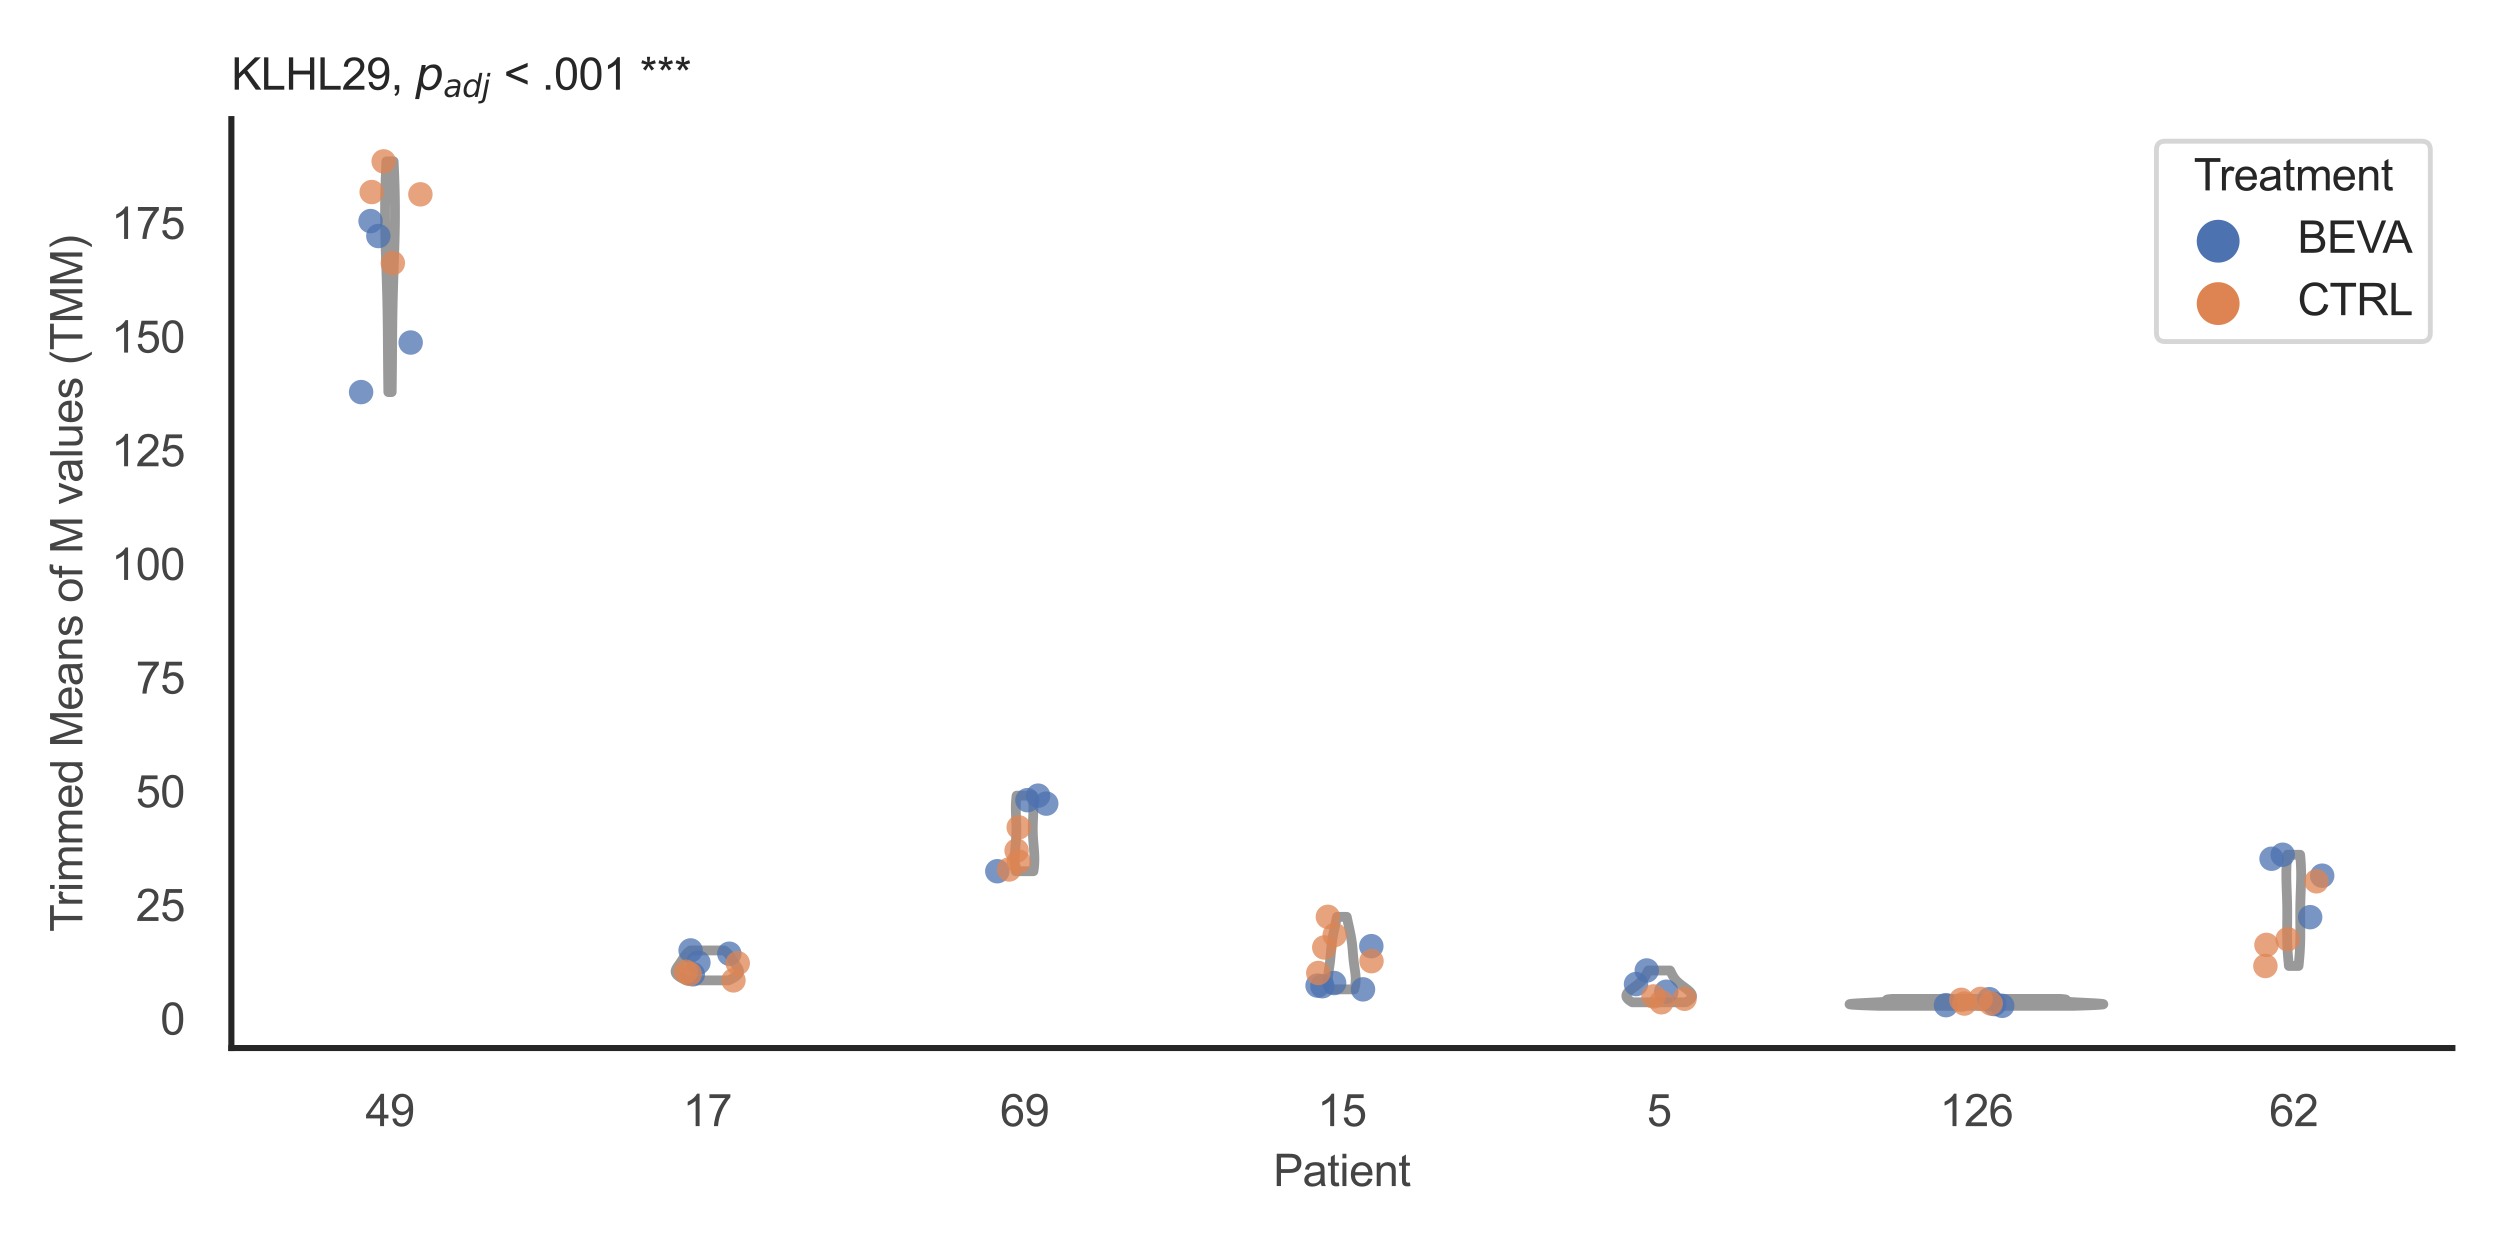 <?xml version="1.0" encoding="utf-8" standalone="no"?>
<!DOCTYPE svg PUBLIC "-//W3C//DTD SVG 1.1//EN"
  "http://www.w3.org/Graphics/SVG/1.1/DTD/svg11.dtd">
<svg xmlns:xlink="http://www.w3.org/1999/xlink" width="510.236pt" height="255.118pt" viewBox="0 0 510.236 255.118" xmlns="http://www.w3.org/2000/svg" version="1.1">
 <defs>
  <style type="text/css">*{stroke-linejoin: round; stroke-linecap: butt}</style>
 </defs>
 <g id="figure_1">
  <g id="patch_1">
   <path d="M 0 255.118 
L 510.236 255.118 
L 510.236 0 
L 0 0 
z
" style="fill: #ffffff"/>
  </g>
  <g id="axes_1">
   <g id="patch_2">
    <path d="M 47.22 213.898 
L 500.516 213.898 
L 500.516 24.32 
L 47.22 24.32 
z
" style="fill: #ffffff"/>
   </g>
   <g id="matplotlib.axis_1">
    <g id="xtick_1">
     <g id="text_1">
      <!-- 49 -->
      <g style="fill: #444444" transform="translate(74.593 229.84)scale(0.09 -0.09)">
       <defs>
        <path id="ArialMT-34" d="M 2069 0 
L 2069 1097 
L 81 1097 
L 81 1613 
L 2172 4581 
L 2631 4581 
L 2631 1613 
L 3250 1613 
L 3250 1097 
L 2631 1097 
L 2631 0 
L 2069 0 
z
M 2069 1613 
L 2069 3678 
L 634 1613 
L 2069 1613 
z
" transform="scale(0.016)"/>
        <path id="ArialMT-39" d="M 350 1059 
L 891 1109 
Q 959 728 1153 556 
Q 1347 384 1650 384 
Q 1909 384 2104 503 
Q 2300 622 2425 820 
Q 2550 1019 2634 1356 
Q 2719 1694 2719 2044 
Q 2719 2081 2716 2156 
Q 2547 1888 2255 1720 
Q 1963 1553 1622 1553 
Q 1053 1553 659 1965 
Q 266 2378 266 3053 
Q 266 3750 677 4175 
Q 1088 4600 1706 4600 
Q 2153 4600 2523 4359 
Q 2894 4119 3086 3673 
Q 3278 3228 3278 2384 
Q 3278 1506 3087 986 
Q 2897 466 2520 194 
Q 2144 -78 1638 -78 
Q 1100 -78 759 220 
Q 419 519 350 1059 
z
M 2653 3081 
Q 2653 3566 2395 3850 
Q 2138 4134 1775 4134 
Q 1400 4134 1122 3828 
Q 844 3522 844 3034 
Q 844 2597 1108 2323 
Q 1372 2050 1759 2050 
Q 2150 2050 2401 2323 
Q 2653 2597 2653 3081 
z
" transform="scale(0.016)"/>
       </defs>
       <use xlink:href="#ArialMT-34"/>
       <use xlink:href="#ArialMT-39" x="55.615"/>
      </g>
     </g>
    </g>
    <g id="xtick_2">
     <g id="text_2">
      <!-- 17 -->
      <g style="fill: #444444" transform="translate(139.35 229.84)scale(0.09 -0.09)">
       <defs>
        <path id="ArialMT-31" d="M 2384 0 
L 1822 0 
L 1822 3584 
Q 1619 3391 1289 3197 
Q 959 3003 697 2906 
L 697 3450 
Q 1169 3672 1522 3987 
Q 1875 4303 2022 4600 
L 2384 4600 
L 2384 0 
z
" transform="scale(0.016)"/>
        <path id="ArialMT-37" d="M 303 3981 
L 303 4522 
L 3269 4522 
L 3269 4084 
Q 2831 3619 2401 2847 
Q 1972 2075 1738 1259 
Q 1569 684 1522 0 
L 944 0 
Q 953 541 1156 1306 
Q 1359 2072 1739 2783 
Q 2119 3494 2547 3981 
L 303 3981 
z
" transform="scale(0.016)"/>
       </defs>
       <use xlink:href="#ArialMT-31"/>
       <use xlink:href="#ArialMT-37" x="55.615"/>
      </g>
     </g>
    </g>
    <g id="xtick_3">
     <g id="text_3">
      <!-- 69 -->
      <g style="fill: #444444" transform="translate(204.107 229.84)scale(0.09 -0.09)">
       <defs>
        <path id="ArialMT-36" d="M 3184 3459 
L 2625 3416 
Q 2550 3747 2413 3897 
Q 2184 4138 1850 4138 
Q 1581 4138 1378 3988 
Q 1113 3794 959 3422 
Q 806 3050 800 2363 
Q 1003 2672 1297 2822 
Q 1591 2972 1913 2972 
Q 2475 2972 2870 2558 
Q 3266 2144 3266 1488 
Q 3266 1056 3080 686 
Q 2894 316 2569 119 
Q 2244 -78 1831 -78 
Q 1128 -78 684 439 
Q 241 956 241 2144 
Q 241 3472 731 4075 
Q 1159 4600 1884 4600 
Q 2425 4600 2770 4297 
Q 3116 3994 3184 3459 
z
M 888 1484 
Q 888 1194 1011 928 
Q 1134 663 1356 523 
Q 1578 384 1822 384 
Q 2178 384 2434 671 
Q 2691 959 2691 1453 
Q 2691 1928 2437 2201 
Q 2184 2475 1800 2475 
Q 1419 2475 1153 2201 
Q 888 1928 888 1484 
z
" transform="scale(0.016)"/>
       </defs>
       <use xlink:href="#ArialMT-36"/>
       <use xlink:href="#ArialMT-39" x="55.615"/>
      </g>
     </g>
    </g>
    <g id="xtick_4">
     <g id="text_4">
      <!-- 15 -->
      <g style="fill: #444444" transform="translate(268.863 229.84)scale(0.09 -0.09)">
       <defs>
        <path id="ArialMT-35" d="M 266 1200 
L 856 1250 
Q 922 819 1161 601 
Q 1400 384 1738 384 
Q 2144 384 2425 690 
Q 2706 997 2706 1503 
Q 2706 1984 2436 2262 
Q 2166 2541 1728 2541 
Q 1456 2541 1237 2417 
Q 1019 2294 894 2097 
L 366 2166 
L 809 4519 
L 3088 4519 
L 3088 3981 
L 1259 3981 
L 1013 2750 
Q 1425 3038 1878 3038 
Q 2478 3038 2890 2622 
Q 3303 2206 3303 1553 
Q 3303 931 2941 478 
Q 2500 -78 1738 -78 
Q 1113 -78 717 272 
Q 322 622 266 1200 
z
" transform="scale(0.016)"/>
       </defs>
       <use xlink:href="#ArialMT-31"/>
       <use xlink:href="#ArialMT-35" x="55.615"/>
      </g>
     </g>
    </g>
    <g id="xtick_5">
     <g id="text_5">
      <!-- 5 -->
      <g style="fill: #444444" transform="translate(336.122 229.84)scale(0.09 -0.09)">
       <use xlink:href="#ArialMT-35"/>
      </g>
     </g>
    </g>
    <g id="xtick_6">
     <g id="text_6">
      <!-- 126 -->
      <g style="fill: #444444" transform="translate(395.874 229.84)scale(0.09 -0.09)">
       <defs>
        <path id="ArialMT-32" d="M 3222 541 
L 3222 0 
L 194 0 
Q 188 203 259 391 
Q 375 700 629 1000 
Q 884 1300 1366 1694 
Q 2113 2306 2375 2664 
Q 2638 3022 2638 3341 
Q 2638 3675 2398 3904 
Q 2159 4134 1775 4134 
Q 1369 4134 1125 3890 
Q 881 3647 878 3216 
L 300 3275 
Q 359 3922 746 4261 
Q 1134 4600 1788 4600 
Q 2447 4600 2831 4234 
Q 3216 3869 3216 3328 
Q 3216 3053 3103 2787 
Q 2991 2522 2730 2228 
Q 2469 1934 1863 1422 
Q 1356 997 1212 845 
Q 1069 694 975 541 
L 3222 541 
z
" transform="scale(0.016)"/>
       </defs>
       <use xlink:href="#ArialMT-31"/>
       <use xlink:href="#ArialMT-32" x="55.615"/>
       <use xlink:href="#ArialMT-36" x="111.23"/>
      </g>
     </g>
    </g>
    <g id="xtick_7">
     <g id="text_7">
      <!-- 62 -->
      <g style="fill: #444444" transform="translate(463.133 229.84)scale(0.09 -0.09)">
       <use xlink:href="#ArialMT-36"/>
       <use xlink:href="#ArialMT-32" x="55.615"/>
      </g>
     </g>
    </g>
    <g id="text_8">
     <!-- Patient -->
     <g style="fill: #444444" transform="translate(259.859 242.071)scale(0.09 -0.09)">
      <defs>
       <path id="ArialMT-50" d="M 494 0 
L 494 4581 
L 2222 4581 
Q 2678 4581 2919 4538 
Q 3256 4481 3484 4323 
Q 3713 4166 3852 3881 
Q 3991 3597 3991 3256 
Q 3991 2672 3619 2267 
Q 3247 1863 2275 1863 
L 1100 1863 
L 1100 0 
L 494 0 
z
M 1100 2403 
L 2284 2403 
Q 2872 2403 3119 2622 
Q 3366 2841 3366 3238 
Q 3366 3525 3220 3729 
Q 3075 3934 2838 4000 
Q 2684 4041 2272 4041 
L 1100 4041 
L 1100 2403 
z
" transform="scale(0.016)"/>
       <path id="ArialMT-61" d="M 2588 409 
Q 2275 144 1986 34 
Q 1697 -75 1366 -75 
Q 819 -75 525 192 
Q 231 459 231 875 
Q 231 1119 342 1320 
Q 453 1522 633 1644 
Q 813 1766 1038 1828 
Q 1203 1872 1538 1913 
Q 2219 1994 2541 2106 
Q 2544 2222 2544 2253 
Q 2544 2597 2384 2738 
Q 2169 2928 1744 2928 
Q 1347 2928 1158 2789 
Q 969 2650 878 2297 
L 328 2372 
Q 403 2725 575 2942 
Q 747 3159 1072 3276 
Q 1397 3394 1825 3394 
Q 2250 3394 2515 3294 
Q 2781 3194 2906 3042 
Q 3031 2891 3081 2659 
Q 3109 2516 3109 2141 
L 3109 1391 
Q 3109 606 3145 398 
Q 3181 191 3288 0 
L 2700 0 
Q 2613 175 2588 409 
z
M 2541 1666 
Q 2234 1541 1622 1453 
Q 1275 1403 1131 1340 
Q 988 1278 909 1158 
Q 831 1038 831 891 
Q 831 666 1001 516 
Q 1172 366 1500 366 
Q 1825 366 2078 508 
Q 2331 650 2450 897 
Q 2541 1088 2541 1459 
L 2541 1666 
z
" transform="scale(0.016)"/>
       <path id="ArialMT-74" d="M 1650 503 
L 1731 6 
Q 1494 -44 1306 -44 
Q 1000 -44 831 53 
Q 663 150 594 308 
Q 525 466 525 972 
L 525 2881 
L 113 2881 
L 113 3319 
L 525 3319 
L 525 4141 
L 1084 4478 
L 1084 3319 
L 1650 3319 
L 1650 2881 
L 1084 2881 
L 1084 941 
Q 1084 700 1114 631 
Q 1144 563 1211 522 
Q 1278 481 1403 481 
Q 1497 481 1650 503 
z
" transform="scale(0.016)"/>
       <path id="ArialMT-69" d="M 425 3934 
L 425 4581 
L 988 4581 
L 988 3934 
L 425 3934 
z
M 425 0 
L 425 3319 
L 988 3319 
L 988 0 
L 425 0 
z
" transform="scale(0.016)"/>
       <path id="ArialMT-65" d="M 2694 1069 
L 3275 997 
Q 3138 488 2766 206 
Q 2394 -75 1816 -75 
Q 1088 -75 661 373 
Q 234 822 234 1631 
Q 234 2469 665 2931 
Q 1097 3394 1784 3394 
Q 2450 3394 2872 2941 
Q 3294 2488 3294 1666 
Q 3294 1616 3291 1516 
L 816 1516 
Q 847 969 1125 678 
Q 1403 388 1819 388 
Q 2128 388 2347 550 
Q 2566 713 2694 1069 
z
M 847 1978 
L 2700 1978 
Q 2663 2397 2488 2606 
Q 2219 2931 1791 2931 
Q 1403 2931 1139 2672 
Q 875 2413 847 1978 
z
" transform="scale(0.016)"/>
       <path id="ArialMT-6e" d="M 422 0 
L 422 3319 
L 928 3319 
L 928 2847 
Q 1294 3394 1984 3394 
Q 2284 3394 2536 3286 
Q 2788 3178 2913 3003 
Q 3038 2828 3088 2588 
Q 3119 2431 3119 2041 
L 3119 0 
L 2556 0 
L 2556 2019 
Q 2556 2363 2490 2533 
Q 2425 2703 2258 2804 
Q 2091 2906 1866 2906 
Q 1506 2906 1245 2678 
Q 984 2450 984 1813 
L 984 0 
L 422 0 
z
" transform="scale(0.016)"/>
      </defs>
      <use xlink:href="#ArialMT-50"/>
      <use xlink:href="#ArialMT-61" x="66.699"/>
      <use xlink:href="#ArialMT-74" x="122.314"/>
      <use xlink:href="#ArialMT-69" x="150.098"/>
      <use xlink:href="#ArialMT-65" x="172.314"/>
      <use xlink:href="#ArialMT-6e" x="227.93"/>
      <use xlink:href="#ArialMT-74" x="283.545"/>
     </g>
    </g>
   </g>
   <g id="matplotlib.axis_2">
    <g id="ytick_1">
     <g id="text_9">
      <!-- 0 -->
      <g style="fill: #444444" transform="translate(32.715 211.156)scale(0.09 -0.09)">
       <defs>
        <path id="ArialMT-30" d="M 266 2259 
Q 266 3072 433 3567 
Q 600 4063 929 4331 
Q 1259 4600 1759 4600 
Q 2128 4600 2406 4451 
Q 2684 4303 2865 4023 
Q 3047 3744 3150 3342 
Q 3253 2941 3253 2259 
Q 3253 1453 3087 958 
Q 2922 463 2592 192 
Q 2263 -78 1759 -78 
Q 1097 -78 719 397 
Q 266 969 266 2259 
z
M 844 2259 
Q 844 1131 1108 757 
Q 1372 384 1759 384 
Q 2147 384 2411 759 
Q 2675 1134 2675 2259 
Q 2675 3391 2411 3762 
Q 2147 4134 1753 4134 
Q 1366 4134 1134 3806 
Q 844 3388 844 2259 
z
" transform="scale(0.016)"/>
       </defs>
       <use xlink:href="#ArialMT-30"/>
      </g>
     </g>
    </g>
    <g id="ytick_2">
     <g id="text_10">
      <!-- 25 -->
      <g style="fill: #444444" transform="translate(27.71 187.957)scale(0.09 -0.09)">
       <use xlink:href="#ArialMT-32"/>
       <use xlink:href="#ArialMT-35" x="55.615"/>
      </g>
     </g>
    </g>
    <g id="ytick_3">
     <g id="text_11">
      <!-- 50 -->
      <g style="fill: #444444" transform="translate(27.71 164.758)scale(0.09 -0.09)">
       <use xlink:href="#ArialMT-35"/>
       <use xlink:href="#ArialMT-30" x="55.615"/>
      </g>
     </g>
    </g>
    <g id="ytick_4">
     <g id="text_12">
      <!-- 75 -->
      <g style="fill: #444444" transform="translate(27.71 141.559)scale(0.09 -0.09)">
       <use xlink:href="#ArialMT-37"/>
       <use xlink:href="#ArialMT-35" x="55.615"/>
      </g>
     </g>
    </g>
    <g id="ytick_5">
     <g id="text_13">
      <!-- 100 -->
      <g style="fill: #444444" transform="translate(22.705 118.36)scale(0.09 -0.09)">
       <use xlink:href="#ArialMT-31"/>
       <use xlink:href="#ArialMT-30" x="55.615"/>
       <use xlink:href="#ArialMT-30" x="111.23"/>
      </g>
     </g>
    </g>
    <g id="ytick_6">
     <g id="text_14">
      <!-- 125 -->
      <g style="fill: #444444" transform="translate(22.705 95.161)scale(0.09 -0.09)">
       <use xlink:href="#ArialMT-31"/>
       <use xlink:href="#ArialMT-32" x="55.615"/>
       <use xlink:href="#ArialMT-35" x="111.23"/>
      </g>
     </g>
    </g>
    <g id="ytick_7">
     <g id="text_15">
      <!-- 150 -->
      <g style="fill: #444444" transform="translate(22.705 71.962)scale(0.09 -0.09)">
       <use xlink:href="#ArialMT-31"/>
       <use xlink:href="#ArialMT-35" x="55.615"/>
       <use xlink:href="#ArialMT-30" x="111.23"/>
      </g>
     </g>
    </g>
    <g id="ytick_8">
     <g id="text_16">
      <!-- 175 -->
      <g style="fill: #444444" transform="translate(22.705 48.763)scale(0.09 -0.09)">
       <use xlink:href="#ArialMT-31"/>
       <use xlink:href="#ArialMT-37" x="55.615"/>
       <use xlink:href="#ArialMT-35" x="111.23"/>
      </g>
     </g>
    </g>
    <g id="text_17">
     <!-- Trimmed Means of M values (TMM) -->
     <g style="fill: #444444" transform="translate(16.811 190.195)rotate(-90)scale(0.09 -0.09)">
      <defs>
       <path id="ArialMT-54" d="M 1659 0 
L 1659 4041 
L 150 4041 
L 150 4581 
L 3781 4581 
L 3781 4041 
L 2266 4041 
L 2266 0 
L 1659 0 
z
" transform="scale(0.016)"/>
       <path id="ArialMT-72" d="M 416 0 
L 416 3319 
L 922 3319 
L 922 2816 
Q 1116 3169 1280 3281 
Q 1444 3394 1641 3394 
Q 1925 3394 2219 3213 
L 2025 2691 
Q 1819 2813 1613 2813 
Q 1428 2813 1281 2702 
Q 1134 2591 1072 2394 
Q 978 2094 978 1738 
L 978 0 
L 416 0 
z
" transform="scale(0.016)"/>
       <path id="ArialMT-6d" d="M 422 0 
L 422 3319 
L 925 3319 
L 925 2853 
Q 1081 3097 1340 3245 
Q 1600 3394 1931 3394 
Q 2300 3394 2536 3241 
Q 2772 3088 2869 2813 
Q 3263 3394 3894 3394 
Q 4388 3394 4653 3120 
Q 4919 2847 4919 2278 
L 4919 0 
L 4359 0 
L 4359 2091 
Q 4359 2428 4304 2576 
Q 4250 2725 4106 2815 
Q 3963 2906 3769 2906 
Q 3419 2906 3187 2673 
Q 2956 2441 2956 1928 
L 2956 0 
L 2394 0 
L 2394 2156 
Q 2394 2531 2256 2718 
Q 2119 2906 1806 2906 
Q 1569 2906 1367 2781 
Q 1166 2656 1075 2415 
Q 984 2175 984 1722 
L 984 0 
L 422 0 
z
" transform="scale(0.016)"/>
       <path id="ArialMT-64" d="M 2575 0 
L 2575 419 
Q 2259 -75 1647 -75 
Q 1250 -75 917 144 
Q 584 363 401 755 
Q 219 1147 219 1656 
Q 219 2153 384 2558 
Q 550 2963 881 3178 
Q 1213 3394 1622 3394 
Q 1922 3394 2156 3267 
Q 2391 3141 2538 2938 
L 2538 4581 
L 3097 4581 
L 3097 0 
L 2575 0 
z
M 797 1656 
Q 797 1019 1065 703 
Q 1334 388 1700 388 
Q 2069 388 2326 689 
Q 2584 991 2584 1609 
Q 2584 2291 2321 2609 
Q 2059 2928 1675 2928 
Q 1300 2928 1048 2622 
Q 797 2316 797 1656 
z
" transform="scale(0.016)"/>
       <path id="ArialMT-20" transform="scale(0.016)"/>
       <path id="ArialMT-4d" d="M 475 0 
L 475 4581 
L 1388 4581 
L 2472 1338 
Q 2622 884 2691 659 
Q 2769 909 2934 1394 
L 4031 4581 
L 4847 4581 
L 4847 0 
L 4263 0 
L 4263 3834 
L 2931 0 
L 2384 0 
L 1059 3900 
L 1059 0 
L 475 0 
z
" transform="scale(0.016)"/>
       <path id="ArialMT-73" d="M 197 991 
L 753 1078 
Q 800 744 1014 566 
Q 1228 388 1613 388 
Q 2000 388 2187 545 
Q 2375 703 2375 916 
Q 2375 1106 2209 1216 
Q 2094 1291 1634 1406 
Q 1016 1563 777 1677 
Q 538 1791 414 1992 
Q 291 2194 291 2438 
Q 291 2659 392 2848 
Q 494 3038 669 3163 
Q 800 3259 1026 3326 
Q 1253 3394 1513 3394 
Q 1903 3394 2198 3281 
Q 2494 3169 2634 2976 
Q 2775 2784 2828 2463 
L 2278 2388 
Q 2241 2644 2061 2787 
Q 1881 2931 1553 2931 
Q 1166 2931 1000 2803 
Q 834 2675 834 2503 
Q 834 2394 903 2306 
Q 972 2216 1119 2156 
Q 1203 2125 1616 2013 
Q 2213 1853 2448 1751 
Q 2684 1650 2818 1456 
Q 2953 1263 2953 975 
Q 2953 694 2789 445 
Q 2625 197 2315 61 
Q 2006 -75 1616 -75 
Q 969 -75 630 194 
Q 291 463 197 991 
z
" transform="scale(0.016)"/>
       <path id="ArialMT-6f" d="M 213 1659 
Q 213 2581 725 3025 
Q 1153 3394 1769 3394 
Q 2453 3394 2887 2945 
Q 3322 2497 3322 1706 
Q 3322 1066 3130 698 
Q 2938 331 2570 128 
Q 2203 -75 1769 -75 
Q 1072 -75 642 372 
Q 213 819 213 1659 
z
M 791 1659 
Q 791 1022 1069 705 
Q 1347 388 1769 388 
Q 2188 388 2466 706 
Q 2744 1025 2744 1678 
Q 2744 2294 2464 2611 
Q 2184 2928 1769 2928 
Q 1347 2928 1069 2612 
Q 791 2297 791 1659 
z
" transform="scale(0.016)"/>
       <path id="ArialMT-66" d="M 556 0 
L 556 2881 
L 59 2881 
L 59 3319 
L 556 3319 
L 556 3672 
Q 556 4006 616 4169 
Q 697 4388 901 4523 
Q 1106 4659 1475 4659 
Q 1713 4659 2000 4603 
L 1916 4113 
Q 1741 4144 1584 4144 
Q 1328 4144 1222 4034 
Q 1116 3925 1116 3625 
L 1116 3319 
L 1763 3319 
L 1763 2881 
L 1116 2881 
L 1116 0 
L 556 0 
z
" transform="scale(0.016)"/>
       <path id="ArialMT-76" d="M 1344 0 
L 81 3319 
L 675 3319 
L 1388 1331 
Q 1503 1009 1600 663 
Q 1675 925 1809 1294 
L 2547 3319 
L 3125 3319 
L 1869 0 
L 1344 0 
z
" transform="scale(0.016)"/>
       <path id="ArialMT-6c" d="M 409 0 
L 409 4581 
L 972 4581 
L 972 0 
L 409 0 
z
" transform="scale(0.016)"/>
       <path id="ArialMT-75" d="M 2597 0 
L 2597 488 
Q 2209 -75 1544 -75 
Q 1250 -75 995 37 
Q 741 150 617 320 
Q 494 491 444 738 
Q 409 903 409 1263 
L 409 3319 
L 972 3319 
L 972 1478 
Q 972 1038 1006 884 
Q 1059 663 1231 536 
Q 1403 409 1656 409 
Q 1909 409 2131 539 
Q 2353 669 2445 892 
Q 2538 1116 2538 1541 
L 2538 3319 
L 3100 3319 
L 3100 0 
L 2597 0 
z
" transform="scale(0.016)"/>
       <path id="ArialMT-28" d="M 1497 -1347 
Q 1031 -759 709 28 
Q 388 816 388 1659 
Q 388 2403 628 3084 
Q 909 3875 1497 4659 
L 1900 4659 
Q 1522 4009 1400 3731 
Q 1209 3300 1100 2831 
Q 966 2247 966 1656 
Q 966 153 1900 -1347 
L 1497 -1347 
z
" transform="scale(0.016)"/>
       <path id="ArialMT-29" d="M 791 -1347 
L 388 -1347 
Q 1322 153 1322 1656 
Q 1322 2244 1188 2822 
Q 1081 3291 891 3722 
Q 769 4003 388 4659 
L 791 4659 
Q 1378 3875 1659 3084 
Q 1900 2403 1900 1659 
Q 1900 816 1576 28 
Q 1253 -759 791 -1347 
z
" transform="scale(0.016)"/>
      </defs>
      <use xlink:href="#ArialMT-54"/>
      <use xlink:href="#ArialMT-72" x="57.334"/>
      <use xlink:href="#ArialMT-69" x="90.635"/>
      <use xlink:href="#ArialMT-6d" x="112.852"/>
      <use xlink:href="#ArialMT-6d" x="196.152"/>
      <use xlink:href="#ArialMT-65" x="279.453"/>
      <use xlink:href="#ArialMT-64" x="335.068"/>
      <use xlink:href="#ArialMT-20" x="390.684"/>
      <use xlink:href="#ArialMT-4d" x="418.467"/>
      <use xlink:href="#ArialMT-65" x="501.768"/>
      <use xlink:href="#ArialMT-61" x="557.383"/>
      <use xlink:href="#ArialMT-6e" x="612.998"/>
      <use xlink:href="#ArialMT-73" x="668.613"/>
      <use xlink:href="#ArialMT-20" x="718.613"/>
      <use xlink:href="#ArialMT-6f" x="746.396"/>
      <use xlink:href="#ArialMT-66" x="802.012"/>
      <use xlink:href="#ArialMT-20" x="829.795"/>
      <use xlink:href="#ArialMT-4d" x="857.578"/>
      <use xlink:href="#ArialMT-20" x="940.879"/>
      <use xlink:href="#ArialMT-76" x="968.662"/>
      <use xlink:href="#ArialMT-61" x="1018.662"/>
      <use xlink:href="#ArialMT-6c" x="1074.277"/>
      <use xlink:href="#ArialMT-75" x="1096.494"/>
      <use xlink:href="#ArialMT-65" x="1152.109"/>
      <use xlink:href="#ArialMT-73" x="1207.725"/>
      <use xlink:href="#ArialMT-20" x="1257.725"/>
      <use xlink:href="#ArialMT-28" x="1285.508"/>
      <use xlink:href="#ArialMT-54" x="1318.809"/>
      <use xlink:href="#ArialMT-4d" x="1379.893"/>
      <use xlink:href="#ArialMT-4d" x="1463.193"/>
      <use xlink:href="#ArialMT-29" x="1546.494"/>
     </g>
    </g>
   </g>
   <g id="PolyCollection_1">
    <defs>
     <path id="me24d552d9b" d="M 79.94 -175.096 
L 79.256 -175.096 
L 79.25 -175.572 
L 79.243 -176.048 
L 79.237 -176.523 
L 79.231 -176.999 
L 79.225 -177.474 
L 79.22 -177.95 
L 79.214 -178.426 
L 79.21 -178.901 
L 79.205 -179.377 
L 79.2 -179.852 
L 79.196 -180.328 
L 79.192 -180.804 
L 79.188 -181.279 
L 79.185 -181.755 
L 79.181 -182.23 
L 79.178 -182.706 
L 79.174 -183.182 
L 79.171 -183.657 
L 79.167 -184.133 
L 79.164 -184.608 
L 79.161 -185.084 
L 79.157 -185.56 
L 79.153 -186.035 
L 79.149 -186.511 
L 79.145 -186.986 
L 79.141 -187.462 
L 79.136 -187.938 
L 79.131 -188.413 
L 79.125 -188.889 
L 79.119 -189.364 
L 79.113 -189.84 
L 79.106 -190.316 
L 79.099 -190.791 
L 79.091 -191.267 
L 79.083 -191.742 
L 79.074 -192.218 
L 79.065 -192.694 
L 79.055 -193.169 
L 79.044 -193.645 
L 79.033 -194.12 
L 79.022 -194.596 
L 79.009 -195.072 
L 78.997 -195.547 
L 78.983 -196.023 
L 78.97 -196.498 
L 78.956 -196.974 
L 78.941 -197.45 
L 78.926 -197.925 
L 78.911 -198.401 
L 78.895 -198.876 
L 78.879 -199.352 
L 78.863 -199.828 
L 78.847 -200.303 
L 78.831 -200.779 
L 78.814 -201.254 
L 78.798 -201.73 
L 78.782 -202.206 
L 78.766 -202.681 
L 78.751 -203.157 
L 78.735 -203.632 
L 78.72 -204.108 
L 78.706 -204.584 
L 78.692 -205.059 
L 78.678 -205.535 
L 78.666 -206.01 
L 78.654 -206.486 
L 78.643 -206.962 
L 78.632 -207.437 
L 78.623 -207.913 
L 78.614 -208.388 
L 78.607 -208.864 
L 78.6 -209.34 
L 78.595 -209.815 
L 78.591 -210.291 
L 78.588 -210.766 
L 78.586 -211.242 
L 78.585 -211.718 
L 78.586 -212.193 
L 78.588 -212.669 
L 78.591 -213.144 
L 78.595 -213.62 
L 78.6 -214.096 
L 78.607 -214.571 
L 78.615 -215.047 
L 78.624 -215.522 
L 78.635 -215.998 
L 78.646 -216.474 
L 78.659 -216.949 
L 78.672 -217.425 
L 78.687 -217.901 
L 78.703 -218.376 
L 78.719 -218.852 
L 78.737 -219.327 
L 78.755 -219.803 
L 78.774 -220.279 
L 78.794 -220.754 
L 78.814 -221.23 
L 78.835 -221.705 
L 78.856 -222.181 
L 80.34 -222.181 
L 80.34 -222.181 
L 80.362 -221.705 
L 80.383 -221.23 
L 80.403 -220.754 
L 80.423 -220.279 
L 80.442 -219.803 
L 80.46 -219.327 
L 80.477 -218.852 
L 80.494 -218.376 
L 80.51 -217.901 
L 80.524 -217.425 
L 80.538 -216.949 
L 80.55 -216.474 
L 80.562 -215.998 
L 80.572 -215.522 
L 80.581 -215.047 
L 80.589 -214.571 
L 80.596 -214.096 
L 80.602 -213.62 
L 80.606 -213.144 
L 80.609 -212.669 
L 80.611 -212.193 
L 80.611 -211.718 
L 80.611 -211.242 
L 80.609 -210.766 
L 80.606 -210.291 
L 80.602 -209.815 
L 80.596 -209.34 
L 80.59 -208.864 
L 80.582 -208.388 
L 80.574 -207.913 
L 80.564 -207.437 
L 80.554 -206.962 
L 80.543 -206.486 
L 80.531 -206.01 
L 80.518 -205.535 
L 80.505 -205.059 
L 80.491 -204.584 
L 80.476 -204.108 
L 80.461 -203.632 
L 80.446 -203.157 
L 80.43 -202.681 
L 80.414 -202.206 
L 80.398 -201.73 
L 80.382 -201.254 
L 80.366 -200.779 
L 80.35 -200.303 
L 80.333 -199.828 
L 80.317 -199.352 
L 80.302 -198.876 
L 80.286 -198.401 
L 80.271 -197.925 
L 80.256 -197.45 
L 80.241 -196.974 
L 80.227 -196.498 
L 80.213 -196.023 
L 80.2 -195.547 
L 80.187 -195.072 
L 80.175 -194.596 
L 80.163 -194.12 
L 80.152 -193.645 
L 80.142 -193.169 
L 80.132 -192.694 
L 80.122 -192.218 
L 80.114 -191.742 
L 80.105 -191.267 
L 80.097 -190.791 
L 80.09 -190.316 
L 80.083 -189.84 
L 80.077 -189.364 
L 80.071 -188.889 
L 80.066 -188.413 
L 80.061 -187.938 
L 80.056 -187.462 
L 80.052 -186.986 
L 80.047 -186.511 
L 80.043 -186.035 
L 80.04 -185.56 
L 80.036 -185.084 
L 80.033 -184.608 
L 80.029 -184.133 
L 80.026 -183.657 
L 80.022 -183.182 
L 80.019 -182.706 
L 80.016 -182.23 
L 80.012 -181.755 
L 80.008 -181.279 
L 80.004 -180.804 
L 80 -180.328 
L 79.996 -179.852 
L 79.992 -179.377 
L 79.987 -178.901 
L 79.982 -178.426 
L 79.977 -177.95 
L 79.972 -177.474 
L 79.966 -176.999 
L 79.96 -176.523 
L 79.954 -176.048 
L 79.947 -175.572 
L 79.94 -175.096 
z
" style="stroke: #999999; stroke-width: 2"/>
    </defs>
    <g clip-path="url(#p8554d68dfa)">
     <use xlink:href="#me24d552d9b" x="0" y="255.118" style="fill: #ffffff; stroke: #999999; stroke-width: 2"/>
    </g>
   </g>
   <g id="PolyCollection_2">
    <defs>
     <path id="mc611d27777" d="M 148.695 -55.03 
L 140.014 -55.03 
L 139.885 -55.092 
L 139.757 -55.153 
L 139.632 -55.215 
L 139.508 -55.277 
L 139.388 -55.339 
L 139.271 -55.4 
L 139.157 -55.462 
L 139.047 -55.524 
L 138.941 -55.586 
L 138.839 -55.647 
L 138.742 -55.709 
L 138.649 -55.771 
L 138.561 -55.833 
L 138.478 -55.894 
L 138.401 -55.956 
L 138.329 -56.018 
L 138.262 -56.08 
L 138.2 -56.141 
L 138.144 -56.203 
L 138.094 -56.265 
L 138.049 -56.327 
L 138.01 -56.388 
L 137.977 -56.45 
L 137.948 -56.512 
L 137.925 -56.574 
L 137.907 -56.635 
L 137.894 -56.697 
L 137.886 -56.759 
L 137.883 -56.821 
L 137.884 -56.882 
L 137.889 -56.944 
L 137.899 -57.006 
L 137.912 -57.068 
L 137.929 -57.129 
L 137.949 -57.191 
L 137.972 -57.253 
L 137.998 -57.315 
L 138.027 -57.376 
L 138.058 -57.438 
L 138.091 -57.5 
L 138.126 -57.562 
L 138.162 -57.623 
L 138.201 -57.685 
L 138.24 -57.747 
L 138.281 -57.809 
L 138.322 -57.87 
L 138.364 -57.932 
L 138.407 -57.994 
L 138.45 -58.056 
L 138.494 -58.117 
L 138.538 -58.179 
L 138.581 -58.241 
L 138.625 -58.303 
L 138.669 -58.364 
L 138.712 -58.426 
L 138.755 -58.488 
L 138.798 -58.55 
L 138.841 -58.611 
L 138.883 -58.673 
L 138.925 -58.735 
L 138.966 -58.797 
L 139.007 -58.858 
L 139.048 -58.92 
L 139.089 -58.982 
L 139.129 -59.044 
L 139.169 -59.105 
L 139.208 -59.167 
L 139.248 -59.229 
L 139.287 -59.291 
L 139.326 -59.352 
L 139.365 -59.414 
L 139.405 -59.476 
L 139.444 -59.538 
L 139.484 -59.599 
L 139.524 -59.661 
L 139.565 -59.723 
L 139.606 -59.785 
L 139.649 -59.846 
L 139.691 -59.908 
L 139.735 -59.97 
L 139.78 -60.032 
L 139.826 -60.094 
L 139.873 -60.155 
L 139.922 -60.217 
L 139.972 -60.279 
L 140.024 -60.341 
L 140.077 -60.402 
L 140.132 -60.464 
L 140.189 -60.526 
L 140.248 -60.588 
L 140.309 -60.649 
L 140.372 -60.711 
L 140.437 -60.773 
L 140.504 -60.835 
L 140.573 -60.896 
L 140.645 -60.958 
L 140.718 -61.02 
L 140.793 -61.082 
L 140.87 -61.143 
L 147.84 -61.143 
L 147.84 -61.143 
L 147.917 -61.082 
L 147.992 -61.02 
L 148.065 -60.958 
L 148.137 -60.896 
L 148.206 -60.835 
L 148.273 -60.773 
L 148.338 -60.711 
L 148.401 -60.649 
L 148.462 -60.588 
L 148.521 -60.526 
L 148.578 -60.464 
L 148.633 -60.402 
L 148.686 -60.341 
L 148.738 -60.279 
L 148.788 -60.217 
L 148.837 -60.155 
L 148.884 -60.094 
L 148.93 -60.032 
L 148.975 -59.97 
L 149.018 -59.908 
L 149.061 -59.846 
L 149.103 -59.785 
L 149.145 -59.723 
L 149.185 -59.661 
L 149.226 -59.599 
L 149.265 -59.538 
L 149.305 -59.476 
L 149.344 -59.414 
L 149.384 -59.352 
L 149.423 -59.291 
L 149.462 -59.229 
L 149.502 -59.167 
L 149.541 -59.105 
L 149.581 -59.044 
L 149.621 -58.982 
L 149.662 -58.92 
L 149.702 -58.858 
L 149.744 -58.797 
L 149.785 -58.735 
L 149.827 -58.673 
L 149.869 -58.611 
L 149.912 -58.55 
L 149.955 -58.488 
L 149.998 -58.426 
L 150.041 -58.364 
L 150.085 -58.303 
L 150.129 -58.241 
L 150.172 -58.179 
L 150.216 -58.117 
L 150.259 -58.056 
L 150.303 -57.994 
L 150.345 -57.932 
L 150.388 -57.87 
L 150.429 -57.809 
L 150.47 -57.747 
L 150.509 -57.685 
L 150.547 -57.623 
L 150.584 -57.562 
L 150.619 -57.5 
L 150.652 -57.438 
L 150.683 -57.376 
L 150.712 -57.315 
L 150.738 -57.253 
L 150.761 -57.191 
L 150.781 -57.129 
L 150.798 -57.068 
L 150.811 -57.006 
L 150.821 -56.944 
L 150.826 -56.882 
L 150.827 -56.821 
L 150.824 -56.759 
L 150.815 -56.697 
L 150.803 -56.635 
L 150.785 -56.574 
L 150.762 -56.512 
L 150.733 -56.45 
L 150.7 -56.388 
L 150.66 -56.327 
L 150.616 -56.265 
L 150.565 -56.203 
L 150.51 -56.141 
L 150.448 -56.08 
L 150.381 -56.018 
L 150.309 -55.956 
L 150.231 -55.894 
L 150.149 -55.833 
L 150.061 -55.771 
L 149.968 -55.709 
L 149.871 -55.647 
L 149.769 -55.586 
L 149.663 -55.524 
L 149.553 -55.462 
L 149.439 -55.4 
L 149.322 -55.339 
L 149.201 -55.277 
L 149.078 -55.215 
L 148.953 -55.153 
L 148.825 -55.092 
L 148.695 -55.03 
z
" style="stroke: #999999; stroke-width: 2"/>
    </defs>
    <g clip-path="url(#p8554d68dfa)">
     <use xlink:href="#mc611d27777" x="0" y="255.118" style="fill: #ffffff; stroke: #999999; stroke-width: 2"/>
    </g>
   </g>
   <g id="PolyCollection_3">
    <defs>
     <path id="m27b8ad1da8" d="M 210.918 -77.303 
L 207.305 -77.303 
L 207.281 -77.459 
L 207.259 -77.615 
L 207.238 -77.771 
L 207.219 -77.927 
L 207.201 -78.082 
L 207.185 -78.238 
L 207.17 -78.394 
L 207.157 -78.55 
L 207.146 -78.706 
L 207.136 -78.861 
L 207.128 -79.017 
L 207.122 -79.173 
L 207.117 -79.329 
L 207.113 -79.485 
L 207.111 -79.641 
L 207.111 -79.796 
L 207.111 -79.952 
L 207.113 -80.108 
L 207.117 -80.264 
L 207.121 -80.42 
L 207.127 -80.575 
L 207.134 -80.731 
L 207.142 -80.887 
L 207.15 -81.043 
L 207.16 -81.199 
L 207.17 -81.354 
L 207.181 -81.51 
L 207.192 -81.666 
L 207.204 -81.822 
L 207.217 -81.978 
L 207.229 -82.133 
L 207.242 -82.289 
L 207.255 -82.445 
L 207.268 -82.601 
L 207.281 -82.757 
L 207.294 -82.912 
L 207.307 -83.068 
L 207.319 -83.224 
L 207.332 -83.38 
L 207.343 -83.536 
L 207.355 -83.692 
L 207.365 -83.847 
L 207.375 -84.003 
L 207.385 -84.159 
L 207.394 -84.315 
L 207.402 -84.471 
L 207.409 -84.626 
L 207.416 -84.782 
L 207.422 -84.938 
L 207.426 -85.094 
L 207.431 -85.25 
L 207.434 -85.405 
L 207.436 -85.561 
L 207.438 -85.717 
L 207.439 -85.873 
L 207.438 -86.029 
L 207.438 -86.184 
L 207.436 -86.34 
L 207.434 -86.496 
L 207.431 -86.652 
L 207.427 -86.808 
L 207.423 -86.964 
L 207.418 -87.119 
L 207.413 -87.275 
L 207.407 -87.431 
L 207.401 -87.587 
L 207.395 -87.743 
L 207.388 -87.898 
L 207.382 -88.054 
L 207.375 -88.21 
L 207.369 -88.366 
L 207.362 -88.522 
L 207.356 -88.677 
L 207.35 -88.833 
L 207.344 -88.989 
L 207.339 -89.145 
L 207.334 -89.301 
L 207.33 -89.456 
L 207.327 -89.612 
L 207.324 -89.768 
L 207.322 -89.924 
L 207.321 -90.08 
L 207.321 -90.236 
L 207.322 -90.391 
L 207.324 -90.547 
L 207.327 -90.703 
L 207.332 -90.859 
L 207.337 -91.015 
L 207.344 -91.17 
L 207.352 -91.326 
L 207.362 -91.482 
L 207.373 -91.638 
L 207.385 -91.794 
L 207.399 -91.949 
L 207.413 -92.105 
L 207.43 -92.261 
L 207.447 -92.417 
L 207.466 -92.573 
L 207.487 -92.728 
L 210.736 -92.728 
L 210.736 -92.728 
L 210.757 -92.573 
L 210.776 -92.417 
L 210.793 -92.261 
L 210.81 -92.105 
L 210.824 -91.949 
L 210.838 -91.794 
L 210.85 -91.638 
L 210.861 -91.482 
L 210.871 -91.326 
L 210.879 -91.17 
L 210.886 -91.015 
L 210.891 -90.859 
L 210.896 -90.703 
L 210.899 -90.547 
L 210.901 -90.391 
L 210.902 -90.236 
L 210.902 -90.08 
L 210.901 -89.924 
L 210.899 -89.768 
L 210.896 -89.612 
L 210.893 -89.456 
L 210.889 -89.301 
L 210.884 -89.145 
L 210.879 -88.989 
L 210.873 -88.833 
L 210.867 -88.677 
L 210.861 -88.522 
L 210.854 -88.366 
L 210.848 -88.21 
L 210.841 -88.054 
L 210.835 -87.898 
L 210.828 -87.743 
L 210.822 -87.587 
L 210.816 -87.431 
L 210.81 -87.275 
L 210.805 -87.119 
L 210.8 -86.964 
L 210.796 -86.808 
L 210.792 -86.652 
L 210.789 -86.496 
L 210.787 -86.34 
L 210.785 -86.184 
L 210.785 -86.029 
L 210.784 -85.873 
L 210.785 -85.717 
L 210.787 -85.561 
L 210.789 -85.405 
L 210.792 -85.25 
L 210.797 -85.094 
L 210.801 -84.938 
L 210.807 -84.782 
L 210.814 -84.626 
L 210.821 -84.471 
L 210.829 -84.315 
L 210.838 -84.159 
L 210.848 -84.003 
L 210.858 -83.847 
L 210.868 -83.692 
L 210.88 -83.536 
L 210.891 -83.38 
L 210.904 -83.224 
L 210.916 -83.068 
L 210.929 -82.912 
L 210.942 -82.757 
L 210.955 -82.601 
L 210.968 -82.445 
L 210.981 -82.289 
L 210.994 -82.133 
L 211.006 -81.978 
L 211.019 -81.822 
L 211.031 -81.666 
L 211.042 -81.51 
L 211.053 -81.354 
L 211.063 -81.199 
L 211.073 -81.043 
L 211.081 -80.887 
L 211.089 -80.731 
L 211.096 -80.575 
L 211.102 -80.42 
L 211.106 -80.264 
L 211.11 -80.108 
L 211.112 -79.952 
L 211.113 -79.796 
L 211.112 -79.641 
L 211.11 -79.485 
L 211.106 -79.329 
L 211.101 -79.173 
L 211.095 -79.017 
L 211.087 -78.861 
L 211.077 -78.706 
L 211.066 -78.55 
L 211.053 -78.394 
L 211.038 -78.238 
L 211.022 -78.082 
L 211.004 -77.927 
L 210.985 -77.771 
L 210.964 -77.615 
L 210.942 -77.459 
L 210.918 -77.303 
z
" style="stroke: #999999; stroke-width: 2"/>
    </defs>
    <g clip-path="url(#p8554d68dfa)">
     <use xlink:href="#m27b8ad1da8" x="0" y="255.118" style="fill: #ffffff; stroke: #999999; stroke-width: 2"/>
    </g>
   </g>
   <g id="PolyCollection_4">
    <defs>
     <path id="ma668be5f32" d="M 276.373 -53.195 
L 271.364 -53.195 
L 271.318 -53.344 
L 271.276 -53.494 
L 271.237 -53.643 
L 271.202 -53.793 
L 271.17 -53.942 
L 271.142 -54.092 
L 271.117 -54.241 
L 271.096 -54.391 
L 271.079 -54.54 
L 271.065 -54.69 
L 271.054 -54.839 
L 271.047 -54.989 
L 271.043 -55.138 
L 271.042 -55.288 
L 271.044 -55.437 
L 271.048 -55.587 
L 271.056 -55.736 
L 271.065 -55.886 
L 271.077 -56.035 
L 271.091 -56.185 
L 271.106 -56.334 
L 271.123 -56.484 
L 271.141 -56.633 
L 271.161 -56.783 
L 271.181 -56.932 
L 271.202 -57.082 
L 271.224 -57.231 
L 271.245 -57.381 
L 271.267 -57.53 
L 271.289 -57.68 
L 271.311 -57.829 
L 271.333 -57.979 
L 271.354 -58.128 
L 271.374 -58.278 
L 271.395 -58.427 
L 271.414 -58.577 
L 271.433 -58.726 
L 271.451 -58.876 
L 271.468 -59.025 
L 271.485 -59.175 
L 271.501 -59.324 
L 271.516 -59.474 
L 271.53 -59.623 
L 271.544 -59.773 
L 271.558 -59.922 
L 271.571 -60.072 
L 271.584 -60.221 
L 271.596 -60.371 
L 271.608 -60.52 
L 271.62 -60.67 
L 271.633 -60.819 
L 271.645 -60.969 
L 271.657 -61.118 
L 271.67 -61.268 
L 271.683 -61.417 
L 271.697 -61.567 
L 271.711 -61.716 
L 271.726 -61.866 
L 271.741 -62.015 
L 271.757 -62.165 
L 271.774 -62.314 
L 271.792 -62.464 
L 271.811 -62.613 
L 271.83 -62.763 
L 271.851 -62.912 
L 271.872 -63.062 
L 271.895 -63.211 
L 271.918 -63.361 
L 271.942 -63.51 
L 271.967 -63.66 
L 271.993 -63.809 
L 272.019 -63.959 
L 272.047 -64.108 
L 272.075 -64.258 
L 272.104 -64.407 
L 272.133 -64.557 
L 272.163 -64.706 
L 272.193 -64.856 
L 272.224 -65.005 
L 272.256 -65.155 
L 272.287 -65.304 
L 272.319 -65.454 
L 272.352 -65.603 
L 272.384 -65.753 
L 272.417 -65.902 
L 272.449 -66.052 
L 272.482 -66.201 
L 272.515 -66.351 
L 272.548 -66.5 
L 272.581 -66.65 
L 272.614 -66.799 
L 272.646 -66.949 
L 272.679 -67.098 
L 272.712 -67.248 
L 272.744 -67.397 
L 272.776 -67.547 
L 272.809 -67.696 
L 272.841 -67.846 
L 272.872 -67.995 
L 274.864 -67.995 
L 274.864 -67.995 
L 274.896 -67.846 
L 274.928 -67.696 
L 274.96 -67.547 
L 274.992 -67.397 
L 275.024 -67.248 
L 275.057 -67.098 
L 275.09 -66.949 
L 275.123 -66.799 
L 275.155 -66.65 
L 275.188 -66.5 
L 275.221 -66.351 
L 275.254 -66.201 
L 275.287 -66.052 
L 275.32 -65.902 
L 275.352 -65.753 
L 275.385 -65.603 
L 275.417 -65.454 
L 275.449 -65.304 
L 275.481 -65.155 
L 275.512 -65.005 
L 275.543 -64.856 
L 275.573 -64.706 
L 275.603 -64.557 
L 275.633 -64.407 
L 275.661 -64.258 
L 275.689 -64.108 
L 275.717 -63.959 
L 275.743 -63.809 
L 275.769 -63.66 
L 275.794 -63.51 
L 275.818 -63.361 
L 275.842 -63.211 
L 275.864 -63.062 
L 275.885 -62.912 
L 275.906 -62.763 
L 275.925 -62.613 
L 275.944 -62.464 
L 275.962 -62.314 
L 275.979 -62.165 
L 275.995 -62.015 
L 276.01 -61.866 
L 276.025 -61.716 
L 276.039 -61.567 
L 276.053 -61.417 
L 276.066 -61.268 
L 276.079 -61.118 
L 276.091 -60.969 
L 276.104 -60.819 
L 276.116 -60.67 
L 276.128 -60.52 
L 276.14 -60.371 
L 276.153 -60.221 
L 276.165 -60.072 
L 276.178 -59.922 
L 276.192 -59.773 
L 276.206 -59.623 
L 276.22 -59.474 
L 276.236 -59.324 
L 276.251 -59.175 
L 276.268 -59.025 
L 276.285 -58.876 
L 276.303 -58.726 
L 276.322 -58.577 
L 276.342 -58.427 
L 276.362 -58.278 
L 276.382 -58.128 
L 276.404 -57.979 
L 276.425 -57.829 
L 276.447 -57.68 
L 276.469 -57.53 
L 276.491 -57.381 
L 276.513 -57.231 
L 276.534 -57.082 
L 276.555 -56.932 
L 276.575 -56.783 
L 276.595 -56.633 
L 276.613 -56.484 
L 276.63 -56.334 
L 276.646 -56.185 
L 276.659 -56.035 
L 276.671 -55.886 
L 276.681 -55.736 
L 276.688 -55.587 
L 276.692 -55.437 
L 276.694 -55.288 
L 276.693 -55.138 
L 276.689 -54.989 
L 276.682 -54.839 
L 276.671 -54.69 
L 276.658 -54.54 
L 276.64 -54.391 
L 276.619 -54.241 
L 276.594 -54.092 
L 276.566 -53.942 
L 276.534 -53.793 
L 276.499 -53.643 
L 276.46 -53.494 
L 276.418 -53.344 
L 276.373 -53.195 
z
" style="stroke: #999999; stroke-width: 2"/>
    </defs>
    <g clip-path="url(#p8554d68dfa)">
     <use xlink:href="#ma668be5f32" x="0" y="255.118" style="fill: #ffffff; stroke: #999999; stroke-width: 2"/>
    </g>
   </g>
   <g id="PolyCollection_5">
    <defs>
     <path id="ma100191201" d="M 344.112 -50.559 
L 333.137 -50.559 
L 333.025 -50.625 
L 332.918 -50.691 
L 332.814 -50.756 
L 332.716 -50.822 
L 332.623 -50.887 
L 332.534 -50.953 
L 332.452 -51.018 
L 332.374 -51.084 
L 332.303 -51.15 
L 332.238 -51.215 
L 332.178 -51.281 
L 332.125 -51.346 
L 332.078 -51.412 
L 332.037 -51.477 
L 332.003 -51.543 
L 331.975 -51.608 
L 331.953 -51.674 
L 331.938 -51.74 
L 331.928 -51.805 
L 331.925 -51.871 
L 331.928 -51.936 
L 331.937 -52.002 
L 331.952 -52.067 
L 331.973 -52.133 
L 331.999 -52.199 
L 332.03 -52.264 
L 332.066 -52.33 
L 332.108 -52.395 
L 332.154 -52.461 
L 332.204 -52.526 
L 332.259 -52.592 
L 332.318 -52.658 
L 332.38 -52.723 
L 332.446 -52.789 
L 332.516 -52.854 
L 332.588 -52.92 
L 332.663 -52.985 
L 332.741 -53.051 
L 332.82 -53.117 
L 332.902 -53.182 
L 332.985 -53.248 
L 333.07 -53.313 
L 333.156 -53.379 
L 333.243 -53.444 
L 333.331 -53.51 
L 333.42 -53.576 
L 333.508 -53.641 
L 333.597 -53.707 
L 333.686 -53.772 
L 333.774 -53.838 
L 333.862 -53.903 
L 333.95 -53.969 
L 334.036 -54.035 
L 334.122 -54.1 
L 334.206 -54.166 
L 334.289 -54.231 
L 334.371 -54.297 
L 334.451 -54.362 
L 334.53 -54.428 
L 334.607 -54.494 
L 334.683 -54.559 
L 334.756 -54.625 
L 334.828 -54.69 
L 334.898 -54.756 
L 334.965 -54.821 
L 335.031 -54.887 
L 335.095 -54.953 
L 335.156 -55.018 
L 335.216 -55.084 
L 335.273 -55.149 
L 335.329 -55.215 
L 335.383 -55.28 
L 335.434 -55.346 
L 335.484 -55.411 
L 335.532 -55.477 
L 335.579 -55.543 
L 335.623 -55.608 
L 335.667 -55.674 
L 335.708 -55.739 
L 335.749 -55.805 
L 335.788 -55.87 
L 335.826 -55.936 
L 335.863 -56.002 
L 335.898 -56.067 
L 335.934 -56.133 
L 335.968 -56.198 
L 336.002 -56.264 
L 336.036 -56.329 
L 336.069 -56.395 
L 336.102 -56.461 
L 336.135 -56.526 
L 336.168 -56.592 
L 336.201 -56.657 
L 336.234 -56.723 
L 336.268 -56.788 
L 336.302 -56.854 
L 336.337 -56.92 
L 336.372 -56.985 
L 336.408 -57.051 
L 340.842 -57.051 
L 340.842 -57.051 
L 340.878 -56.985 
L 340.913 -56.92 
L 340.947 -56.854 
L 340.982 -56.788 
L 341.015 -56.723 
L 341.049 -56.657 
L 341.082 -56.592 
L 341.115 -56.526 
L 341.148 -56.461 
L 341.181 -56.395 
L 341.214 -56.329 
L 341.247 -56.264 
L 341.281 -56.198 
L 341.316 -56.133 
L 341.351 -56.067 
L 341.387 -56.002 
L 341.424 -55.936 
L 341.462 -55.87 
L 341.501 -55.805 
L 341.541 -55.739 
L 341.583 -55.674 
L 341.626 -55.608 
L 341.671 -55.543 
L 341.717 -55.477 
L 341.765 -55.411 
L 341.815 -55.346 
L 341.867 -55.28 
L 341.92 -55.215 
L 341.976 -55.149 
L 342.034 -55.084 
L 342.093 -55.018 
L 342.155 -54.953 
L 342.219 -54.887 
L 342.284 -54.821 
L 342.352 -54.756 
L 342.422 -54.69 
L 342.493 -54.625 
L 342.567 -54.559 
L 342.642 -54.494 
L 342.719 -54.428 
L 342.798 -54.362 
L 342.878 -54.297 
L 342.96 -54.231 
L 343.043 -54.166 
L 343.128 -54.1 
L 343.213 -54.035 
L 343.3 -53.969 
L 343.387 -53.903 
L 343.475 -53.838 
L 343.564 -53.772 
L 343.652 -53.707 
L 343.741 -53.641 
L 343.83 -53.576 
L 343.918 -53.51 
L 344.006 -53.444 
L 344.093 -53.379 
L 344.179 -53.313 
L 344.264 -53.248 
L 344.347 -53.182 
L 344.429 -53.117 
L 344.509 -53.051 
L 344.586 -52.985 
L 344.661 -52.92 
L 344.734 -52.854 
L 344.803 -52.789 
L 344.869 -52.723 
L 344.932 -52.658 
L 344.99 -52.592 
L 345.045 -52.526 
L 345.096 -52.461 
L 345.142 -52.395 
L 345.183 -52.33 
L 345.219 -52.264 
L 345.251 -52.199 
L 345.277 -52.133 
L 345.297 -52.067 
L 345.312 -52.002 
L 345.321 -51.936 
L 345.324 -51.871 
L 345.321 -51.805 
L 345.312 -51.74 
L 345.296 -51.674 
L 345.275 -51.608 
L 345.247 -51.543 
L 345.212 -51.477 
L 345.172 -51.412 
L 345.125 -51.346 
L 345.071 -51.281 
L 345.012 -51.215 
L 344.946 -51.15 
L 344.875 -51.084 
L 344.798 -51.018 
L 344.715 -50.953 
L 344.627 -50.887 
L 344.533 -50.822 
L 344.435 -50.756 
L 344.332 -50.691 
L 344.224 -50.625 
L 344.112 -50.559 
z
" style="stroke: #999999; stroke-width: 2"/>
    </defs>
    <g clip-path="url(#p8554d68dfa)">
     <use xlink:href="#ma100191201" x="0" y="255.118" style="fill: #ffffff; stroke: #999999; stroke-width: 2"/>
    </g>
   </g>
   <g id="PolyCollection_6">
    <defs>
     <path id="m3b546c0de4" d="M 423.317 -49.837 
L 383.445 -49.837 
L 382.988 -49.851 
L 382.542 -49.866 
L 382.108 -49.88 
L 381.689 -49.894 
L 381.284 -49.908 
L 380.895 -49.923 
L 380.523 -49.937 
L 380.169 -49.951 
L 379.833 -49.965 
L 379.518 -49.979 
L 379.223 -49.994 
L 378.949 -50.008 
L 378.697 -50.022 
L 378.468 -50.036 
L 378.262 -50.051 
L 378.079 -50.065 
L 377.92 -50.079 
L 377.786 -50.093 
L 377.676 -50.108 
L 377.59 -50.122 
L 377.528 -50.136 
L 377.492 -50.15 
L 377.479 -50.164 
L 377.49 -50.179 
L 377.524 -50.193 
L 377.581 -50.207 
L 377.661 -50.221 
L 377.762 -50.236 
L 377.884 -50.25 
L 378.026 -50.264 
L 378.187 -50.278 
L 378.365 -50.293 
L 378.561 -50.307 
L 378.771 -50.321 
L 378.996 -50.335 
L 379.234 -50.349 
L 379.483 -50.364 
L 379.742 -50.378 
L 380.01 -50.392 
L 380.285 -50.406 
L 380.565 -50.421 
L 380.849 -50.435 
L 381.136 -50.449 
L 381.423 -50.463 
L 381.71 -50.478 
L 381.995 -50.492 
L 382.276 -50.506 
L 382.552 -50.52 
L 382.822 -50.534 
L 383.084 -50.549 
L 383.338 -50.563 
L 383.581 -50.577 
L 383.814 -50.591 
L 384.034 -50.606 
L 384.242 -50.62 
L 384.437 -50.634 
L 384.617 -50.648 
L 384.783 -50.662 
L 384.934 -50.677 
L 385.07 -50.691 
L 385.19 -50.705 
L 385.295 -50.719 
L 385.385 -50.734 
L 385.46 -50.748 
L 385.52 -50.762 
L 385.567 -50.776 
L 385.6 -50.791 
L 385.62 -50.805 
L 385.628 -50.819 
L 385.626 -50.833 
L 385.613 -50.847 
L 385.591 -50.862 
L 385.562 -50.876 
L 385.526 -50.89 
L 385.485 -50.904 
L 385.439 -50.919 
L 385.392 -50.933 
L 385.343 -50.947 
L 385.294 -50.961 
L 385.247 -50.976 
L 385.203 -50.99 
L 385.163 -51.004 
L 385.129 -51.018 
L 385.102 -51.032 
L 385.083 -51.047 
L 385.074 -51.061 
L 385.075 -51.075 
L 385.088 -51.089 
L 385.114 -51.104 
L 385.153 -51.118 
L 385.206 -51.132 
L 385.275 -51.146 
L 385.359 -51.161 
L 385.46 -51.175 
L 385.576 -51.189 
L 385.71 -51.203 
L 385.861 -51.217 
L 386.029 -51.232 
L 386.214 -51.246 
L 420.549 -51.246 
L 420.549 -51.246 
L 420.734 -51.232 
L 420.902 -51.217 
L 421.052 -51.203 
L 421.186 -51.189 
L 421.303 -51.175 
L 421.403 -51.161 
L 421.488 -51.146 
L 421.556 -51.132 
L 421.61 -51.118 
L 421.649 -51.104 
L 421.674 -51.089 
L 421.687 -51.075 
L 421.689 -51.061 
L 421.679 -51.047 
L 421.661 -51.032 
L 421.634 -51.018 
L 421.599 -51.004 
L 421.56 -50.99 
L 421.516 -50.976 
L 421.468 -50.961 
L 421.42 -50.947 
L 421.371 -50.933 
L 421.323 -50.919 
L 421.278 -50.904 
L 421.237 -50.89 
L 421.201 -50.876 
L 421.171 -50.862 
L 421.15 -50.847 
L 421.137 -50.833 
L 421.134 -50.819 
L 421.143 -50.805 
L 421.163 -50.791 
L 421.196 -50.776 
L 421.242 -50.762 
L 421.303 -50.748 
L 421.378 -50.734 
L 421.468 -50.719 
L 421.573 -50.705 
L 421.693 -50.691 
L 421.829 -50.677 
L 421.98 -50.662 
L 422.146 -50.648 
L 422.326 -50.634 
L 422.52 -50.62 
L 422.728 -50.606 
L 422.949 -50.591 
L 423.181 -50.577 
L 423.425 -50.563 
L 423.678 -50.549 
L 423.941 -50.534 
L 424.21 -50.52 
L 424.487 -50.506 
L 424.768 -50.492 
L 425.052 -50.478 
L 425.339 -50.463 
L 425.627 -50.449 
L 425.913 -50.435 
L 426.197 -50.421 
L 426.478 -50.406 
L 426.752 -50.392 
L 427.02 -50.378 
L 427.279 -50.364 
L 427.529 -50.349 
L 427.766 -50.335 
L 427.991 -50.321 
L 428.202 -50.307 
L 428.397 -50.293 
L 428.576 -50.278 
L 428.737 -50.264 
L 428.879 -50.25 
L 429.001 -50.236 
L 429.102 -50.221 
L 429.181 -50.207 
L 429.239 -50.193 
L 429.273 -50.179 
L 429.284 -50.164 
L 429.271 -50.15 
L 429.234 -50.136 
L 429.173 -50.122 
L 429.087 -50.108 
L 428.977 -50.093 
L 428.842 -50.079 
L 428.684 -50.065 
L 428.501 -50.051 
L 428.295 -50.036 
L 428.065 -50.022 
L 427.814 -50.008 
L 427.54 -49.994 
L 427.245 -49.979 
L 426.929 -49.965 
L 426.594 -49.951 
L 426.24 -49.937 
L 425.868 -49.923 
L 425.479 -49.908 
L 425.074 -49.894 
L 424.654 -49.88 
L 424.221 -49.866 
L 423.775 -49.851 
L 423.317 -49.837 
z
" style="stroke: #999999; stroke-width: 2"/>
    </defs>
    <g clip-path="url(#p8554d68dfa)">
     <use xlink:href="#m3b546c0de4" x="0" y="255.118" style="fill: #ffffff; stroke: #999999; stroke-width: 2"/>
    </g>
   </g>
   <g id="PolyCollection_7">
    <defs>
     <path id="m1cd6618ef4" d="M 469.12 -57.967 
L 467.156 -57.967 
L 467.132 -58.197 
L 467.109 -58.426 
L 467.086 -58.655 
L 467.064 -58.885 
L 467.042 -59.114 
L 467.022 -59.343 
L 467.002 -59.573 
L 466.983 -59.802 
L 466.964 -60.031 
L 466.947 -60.261 
L 466.93 -60.49 
L 466.915 -60.719 
L 466.9 -60.949 
L 466.886 -61.178 
L 466.873 -61.407 
L 466.862 -61.637 
L 466.851 -61.866 
L 466.841 -62.095 
L 466.832 -62.325 
L 466.824 -62.554 
L 466.817 -62.783 
L 466.811 -63.013 
L 466.805 -63.242 
L 466.801 -63.471 
L 466.797 -63.701 
L 466.795 -63.93 
L 466.793 -64.159 
L 466.791 -64.389 
L 466.79 -64.618 
L 466.79 -64.847 
L 466.79 -65.077 
L 466.791 -65.306 
L 466.792 -65.535 
L 466.793 -65.765 
L 466.795 -65.994 
L 466.797 -66.223 
L 466.799 -66.453 
L 466.801 -66.682 
L 466.803 -66.911 
L 466.805 -67.141 
L 466.807 -67.37 
L 466.809 -67.599 
L 466.81 -67.829 
L 466.811 -68.058 
L 466.812 -68.287 
L 466.812 -68.517 
L 466.812 -68.746 
L 466.812 -68.975 
L 466.811 -69.205 
L 466.809 -69.434 
L 466.807 -69.663 
L 466.804 -69.893 
L 466.801 -70.122 
L 466.797 -70.351 
L 466.793 -70.581 
L 466.788 -70.81 
L 466.783 -71.039 
L 466.777 -71.269 
L 466.77 -71.498 
L 466.763 -71.727 
L 466.756 -71.957 
L 466.748 -72.186 
L 466.74 -72.415 
L 466.732 -72.645 
L 466.724 -72.874 
L 466.715 -73.103 
L 466.707 -73.333 
L 466.698 -73.562 
L 466.69 -73.791 
L 466.682 -74.021 
L 466.674 -74.25 
L 466.666 -74.479 
L 466.659 -74.709 
L 466.653 -74.938 
L 466.647 -75.167 
L 466.641 -75.397 
L 466.637 -75.626 
L 466.633 -75.855 
L 466.63 -76.085 
L 466.629 -76.314 
L 466.628 -76.543 
L 466.628 -76.773 
L 466.63 -77.002 
L 466.632 -77.231 
L 466.636 -77.461 
L 466.642 -77.69 
L 466.648 -77.919 
L 466.656 -78.149 
L 466.666 -78.378 
L 466.676 -78.607 
L 466.689 -78.837 
L 466.702 -79.066 
L 466.717 -79.295 
L 466.733 -79.525 
L 466.751 -79.754 
L 466.77 -79.983 
L 466.79 -80.213 
L 466.811 -80.442 
L 466.834 -80.671 
L 469.442 -80.671 
L 469.442 -80.671 
L 469.464 -80.442 
L 469.486 -80.213 
L 469.506 -79.983 
L 469.525 -79.754 
L 469.543 -79.525 
L 469.559 -79.295 
L 469.574 -79.066 
L 469.587 -78.837 
L 469.599 -78.607 
L 469.61 -78.378 
L 469.619 -78.149 
L 469.627 -77.919 
L 469.634 -77.69 
L 469.639 -77.461 
L 469.643 -77.231 
L 469.646 -77.002 
L 469.648 -76.773 
L 469.648 -76.543 
L 469.647 -76.314 
L 469.645 -76.085 
L 469.643 -75.855 
L 469.639 -75.626 
L 469.634 -75.397 
L 469.629 -75.167 
L 469.623 -74.938 
L 469.617 -74.709 
L 469.609 -74.479 
L 469.602 -74.25 
L 469.594 -74.021 
L 469.586 -73.791 
L 469.577 -73.562 
L 469.569 -73.333 
L 469.56 -73.103 
L 469.552 -72.874 
L 469.544 -72.645 
L 469.535 -72.415 
L 469.527 -72.186 
L 469.52 -71.957 
L 469.512 -71.727 
L 469.506 -71.498 
L 469.499 -71.269 
L 469.493 -71.039 
L 469.488 -70.81 
L 469.483 -70.581 
L 469.478 -70.351 
L 469.475 -70.122 
L 469.471 -69.893 
L 469.469 -69.663 
L 469.467 -69.434 
L 469.465 -69.205 
L 469.464 -68.975 
L 469.464 -68.746 
L 469.464 -68.517 
L 469.464 -68.287 
L 469.465 -68.058 
L 469.466 -67.829 
L 469.467 -67.599 
L 469.469 -67.37 
L 469.471 -67.141 
L 469.473 -66.911 
L 469.475 -66.682 
L 469.477 -66.453 
L 469.479 -66.223 
L 469.481 -65.994 
L 469.482 -65.765 
L 469.484 -65.535 
L 469.485 -65.306 
L 469.486 -65.077 
L 469.486 -64.847 
L 469.486 -64.618 
L 469.485 -64.389 
L 469.483 -64.159 
L 469.481 -63.93 
L 469.478 -63.701 
L 469.475 -63.471 
L 469.47 -63.242 
L 469.465 -63.013 
L 469.459 -62.783 
L 469.452 -62.554 
L 469.444 -62.325 
L 469.435 -62.095 
L 469.425 -61.866 
L 469.414 -61.637 
L 469.402 -61.407 
L 469.39 -61.178 
L 469.376 -60.949 
L 469.361 -60.719 
L 469.346 -60.49 
L 469.329 -60.261 
L 469.312 -60.031 
L 469.293 -59.802 
L 469.274 -59.573 
L 469.254 -59.343 
L 469.233 -59.114 
L 469.212 -58.885 
L 469.19 -58.655 
L 469.167 -58.426 
L 469.144 -58.197 
L 469.12 -57.967 
z
" style="stroke: #999999; stroke-width: 2"/>
    </defs>
    <g clip-path="url(#p8554d68dfa)">
     <use xlink:href="#m1cd6618ef4" x="0" y="255.118" style="fill: #ffffff; stroke: #999999; stroke-width: 2"/>
    </g>
   </g>
   <g id="PathCollection_1"/>
   <g id="PathCollection_2"/>
   <g id="patch_3">
    <path d="M 47.22 213.898 
L 47.22 24.32 
" style="fill: none; stroke: #262626; stroke-width: 1.25; stroke-linejoin: miter; stroke-linecap: square"/>
   </g>
   <g id="patch_4">
    <path d="M 47.22 213.898 
L 500.516 213.898 
" style="fill: none; stroke: #262626; stroke-width: 1.25; stroke-linejoin: miter; stroke-linecap: square"/>
   </g>
   <g id="PathCollection_3">
    <defs>
     <path id="C0_0_16777bc22f" d="M 0 2.5 
C 0.663 2.5 1.299 2.237 1.768 1.768 
C 2.237 1.299 2.5 0.663 2.5 -0 
C 2.5 -0.663 2.237 -1.299 1.768 -1.768 
C 1.299 -2.237 0.663 -2.5 0 -2.5 
C -0.663 -2.5 -1.299 -2.237 -1.768 -1.768 
C -2.237 -1.299 -2.5 -0.663 -2.5 0 
C -2.5 0.663 -2.237 1.299 -1.768 1.768 
C -1.299 2.237 -0.663 2.5 0 2.5 
z
"/>
    </defs>
    <g clip-path="url(#p8554d68dfa)">
     <use xlink:href="#C0_0_16777bc22f" x="73.7" y="80.022" style="fill: #4c72b0; fill-opacity: 0.75"/>
    </g>
    <g clip-path="url(#p8554d68dfa)">
     <use xlink:href="#C0_0_16777bc22f" x="75.631" y="45.118" style="fill: #4c72b0; fill-opacity: 0.75"/>
    </g>
    <g clip-path="url(#p8554d68dfa)">
     <use xlink:href="#C0_0_16777bc22f" x="77.218" y="48.171" style="fill: #4c72b0; fill-opacity: 0.75"/>
    </g>
    <g clip-path="url(#p8554d68dfa)">
     <use xlink:href="#C0_0_16777bc22f" x="83.813" y="69.909" style="fill: #4c72b0; fill-opacity: 0.75"/>
    </g>
    <g clip-path="url(#p8554d68dfa)">
     <use xlink:href="#C0_0_16777bc22f" x="75.861" y="39.194" style="fill: #dd8452; fill-opacity: 0.75"/>
    </g>
    <g clip-path="url(#p8554d68dfa)">
     <use xlink:href="#C0_0_16777bc22f" x="85.8" y="39.663" style="fill: #dd8452; fill-opacity: 0.75"/>
    </g>
    <g clip-path="url(#p8554d68dfa)">
     <use xlink:href="#C0_0_16777bc22f" x="78.304" y="32.937" style="fill: #dd8452; fill-opacity: 0.75"/>
    </g>
    <g clip-path="url(#p8554d68dfa)">
     <use xlink:href="#C0_0_16777bc22f" x="80.176" y="53.687" style="fill: #dd8452; fill-opacity: 0.75"/>
    </g>
   </g>
   <g id="PathCollection_4">
    <defs>
     <path id="C1_0_d55abeb806" d="M 0 2.5 
C 0.663 2.5 1.299 2.237 1.768 1.768 
C 2.237 1.299 2.5 0.663 2.5 -0 
C 2.5 -0.663 2.237 -1.299 1.768 -1.768 
C 1.299 -2.237 0.663 -2.5 0 -2.5 
C -0.663 -2.5 -1.299 -2.237 -1.768 -1.768 
C -2.237 -1.299 -2.5 -0.663 -2.5 0 
C -2.5 0.663 -2.237 1.299 -1.768 1.768 
C -1.299 2.237 -0.663 2.5 0 2.5 
z
"/>
    </defs>
    <g clip-path="url(#p8554d68dfa)">
     <use xlink:href="#C1_0_d55abeb806" x="140.948" y="193.975" style="fill: #4c72b0; fill-opacity: 0.75"/>
    </g>
    <g clip-path="url(#p8554d68dfa)">
     <use xlink:href="#C1_0_d55abeb806" x="148.848" y="194.65" style="fill: #4c72b0; fill-opacity: 0.75"/>
    </g>
    <g clip-path="url(#p8554d68dfa)">
     <use xlink:href="#C1_0_d55abeb806" x="142.539" y="196.459" style="fill: #4c72b0; fill-opacity: 0.75"/>
    </g>
    <g clip-path="url(#p8554d68dfa)">
     <use xlink:href="#C1_0_d55abeb806" x="141.402" y="198.847" style="fill: #4c72b0; fill-opacity: 0.75"/>
    </g>
    <g clip-path="url(#p8554d68dfa)">
     <use xlink:href="#C1_0_d55abeb806" x="139.954" y="198.319" style="fill: #dd8452; fill-opacity: 0.75"/>
    </g>
    <g clip-path="url(#p8554d68dfa)">
     <use xlink:href="#C1_0_d55abeb806" x="150.569" y="196.587" style="fill: #dd8452; fill-opacity: 0.75"/>
    </g>
    <g clip-path="url(#p8554d68dfa)">
     <use xlink:href="#C1_0_d55abeb806" x="140.773" y="198.762" style="fill: #dd8452; fill-opacity: 0.75"/>
    </g>
    <g clip-path="url(#p8554d68dfa)">
     <use xlink:href="#C1_0_d55abeb806" x="149.693" y="200.088" style="fill: #dd8452; fill-opacity: 0.75"/>
    </g>
   </g>
   <g id="PathCollection_5">
    <defs>
     <path id="C2_0_3d435d4337" d="M 0 2.5 
C 0.663 2.5 1.299 2.237 1.768 1.768 
C 2.237 1.299 2.5 0.663 2.5 -0 
C 2.5 -0.663 2.237 -1.299 1.768 -1.768 
C 1.299 -2.237 0.663 -2.5 0 -2.5 
C -0.663 -2.5 -1.299 -2.237 -1.768 -1.768 
C -2.237 -1.299 -2.5 -0.663 -2.5 0 
C -2.5 0.663 -2.237 1.299 -1.768 1.768 
C -1.299 2.237 -0.663 2.5 0 2.5 
z
"/>
    </defs>
    <g clip-path="url(#p8554d68dfa)">
     <use xlink:href="#C2_0_3d435d4337" x="203.545" y="177.815" style="fill: #4c72b0; fill-opacity: 0.75"/>
    </g>
    <g clip-path="url(#p8554d68dfa)">
     <use xlink:href="#C2_0_3d435d4337" x="211.878" y="162.39" style="fill: #4c72b0; fill-opacity: 0.75"/>
    </g>
    <g clip-path="url(#p8554d68dfa)">
     <use xlink:href="#C2_0_3d435d4337" x="213.534" y="164.013" style="fill: #4c72b0; fill-opacity: 0.75"/>
    </g>
    <g clip-path="url(#p8554d68dfa)">
     <use xlink:href="#C2_0_3d435d4337" x="209.69" y="163.313" style="fill: #4c72b0; fill-opacity: 0.75"/>
    </g>
    <g clip-path="url(#p8554d68dfa)">
     <use xlink:href="#C2_0_3d435d4337" x="205.949" y="177.453" style="fill: #dd8452; fill-opacity: 0.75"/>
    </g>
    <g clip-path="url(#p8554d68dfa)">
     <use xlink:href="#C2_0_3d435d4337" x="207.484" y="173.596" style="fill: #dd8452; fill-opacity: 0.75"/>
    </g>
    <g clip-path="url(#p8554d68dfa)">
     <use xlink:href="#C2_0_3d435d4337" x="207.914" y="168.862" style="fill: #dd8452; fill-opacity: 0.75"/>
    </g>
    <g clip-path="url(#p8554d68dfa)">
     <use xlink:href="#C2_0_3d435d4337" x="207.911" y="175.856" style="fill: #dd8452; fill-opacity: 0.75"/>
    </g>
   </g>
   <g id="PathCollection_6">
    <defs>
     <path id="C3_0_5d2bde5a7a" d="M 0 2.5 
C 0.663 2.5 1.299 2.237 1.768 1.768 
C 2.237 1.299 2.5 0.663 2.5 -0 
C 2.5 -0.663 2.237 -1.299 1.768 -1.768 
C 1.299 -2.237 0.663 -2.5 0 -2.5 
C -0.663 -2.5 -1.299 -2.237 -1.768 -1.768 
C -2.237 -1.299 -2.5 -0.663 -2.5 0 
C -2.5 0.663 -2.237 1.299 -1.768 1.768 
C -1.299 2.237 -0.663 2.5 0 2.5 
z
"/>
    </defs>
    <g clip-path="url(#p8554d68dfa)">
     <use xlink:href="#C3_0_5d2bde5a7a" x="278.181" y="201.923" style="fill: #4c72b0; fill-opacity: 0.75"/>
    </g>
    <g clip-path="url(#p8554d68dfa)">
     <use xlink:href="#C3_0_5d2bde5a7a" x="272.288" y="200.632" style="fill: #4c72b0; fill-opacity: 0.75"/>
    </g>
    <g clip-path="url(#p8554d68dfa)">
     <use xlink:href="#C3_0_5d2bde5a7a" x="268.908" y="201.156" style="fill: #4c72b0; fill-opacity: 0.75"/>
    </g>
    <g clip-path="url(#p8554d68dfa)">
     <use xlink:href="#C3_0_5d2bde5a7a" x="279.88" y="193.106" style="fill: #4c72b0; fill-opacity: 0.75"/>
    </g>
    <g clip-path="url(#p8554d68dfa)">
     <use xlink:href="#C3_0_5d2bde5a7a" x="269.9" y="201.28" style="fill: #4c72b0; fill-opacity: 0.75"/>
    </g>
    <g clip-path="url(#p8554d68dfa)">
     <use xlink:href="#C3_0_5d2bde5a7a" x="270.276" y="193.373" style="fill: #dd8452; fill-opacity: 0.75"/>
    </g>
    <g clip-path="url(#p8554d68dfa)">
     <use xlink:href="#C3_0_5d2bde5a7a" x="279.916" y="196.164" style="fill: #dd8452; fill-opacity: 0.75"/>
    </g>
    <g clip-path="url(#p8554d68dfa)">
     <use xlink:href="#C3_0_5d2bde5a7a" x="269.057" y="198.583" style="fill: #dd8452; fill-opacity: 0.75"/>
    </g>
    <g clip-path="url(#p8554d68dfa)">
     <use xlink:href="#C3_0_5d2bde5a7a" x="271.012" y="187.123" style="fill: #dd8452; fill-opacity: 0.75"/>
    </g>
    <g clip-path="url(#p8554d68dfa)">
     <use xlink:href="#C3_0_5d2bde5a7a" x="272.408" y="190.822" style="fill: #dd8452; fill-opacity: 0.75"/>
    </g>
   </g>
   <g id="PathCollection_7">
    <defs>
     <path id="C4_0_a6bef34424" d="M 0 2.5 
C 0.663 2.5 1.299 2.237 1.768 1.768 
C 2.237 1.299 2.5 0.663 2.5 -0 
C 2.5 -0.663 2.237 -1.299 1.768 -1.768 
C 1.299 -2.237 0.663 -2.5 0 -2.5 
C -0.663 -2.5 -1.299 -2.237 -1.768 -1.768 
C -2.237 -1.299 -2.5 -0.663 -2.5 0 
C -2.5 0.663 -2.237 1.299 -1.768 1.768 
C -1.299 2.237 -0.663 2.5 0 2.5 
z
"/>
    </defs>
    <g clip-path="url(#p8554d68dfa)">
     <use xlink:href="#C4_0_a6bef34424" x="340.082" y="202.405" style="fill: #4c72b0; fill-opacity: 0.75"/>
    </g>
    <g clip-path="url(#p8554d68dfa)">
     <use xlink:href="#C4_0_a6bef34424" x="336.097" y="198.067" style="fill: #4c72b0; fill-opacity: 0.75"/>
    </g>
    <g clip-path="url(#p8554d68dfa)">
     <use xlink:href="#C4_0_a6bef34424" x="333.901" y="200.842" style="fill: #4c72b0; fill-opacity: 0.75"/>
    </g>
    <g clip-path="url(#p8554d68dfa)">
     <use xlink:href="#C4_0_a6bef34424" x="343.807" y="203.84" style="fill: #dd8452; fill-opacity: 0.75"/>
    </g>
    <g clip-path="url(#p8554d68dfa)">
     <use xlink:href="#C4_0_a6bef34424" x="337.461" y="203.365" style="fill: #dd8452; fill-opacity: 0.75"/>
    </g>
    <g clip-path="url(#p8554d68dfa)">
     <use xlink:href="#C4_0_a6bef34424" x="339.084" y="204.559" style="fill: #dd8452; fill-opacity: 0.75"/>
    </g>
   </g>
   <g id="PathCollection_8">
    <defs>
     <path id="C5_0_811bff5511" d="M 0 2.5 
C 0.663 2.5 1.299 2.237 1.768 1.768 
C 2.237 1.299 2.5 0.663 2.5 -0 
C 2.5 -0.663 2.237 -1.299 1.768 -1.768 
C 1.299 -2.237 0.663 -2.5 0 -2.5 
C -0.663 -2.5 -1.299 -2.237 -1.768 -1.768 
C -2.237 -1.299 -2.5 -0.663 -2.5 0 
C -2.5 0.663 -2.237 1.299 -1.768 1.768 
C -1.299 2.237 -0.663 2.5 0 2.5 
z
"/>
    </defs>
    <g clip-path="url(#p8554d68dfa)">
     <use xlink:href="#C5_0_811bff5511" x="407.039" y="204.917" style="fill: #4c72b0; fill-opacity: 0.75"/>
    </g>
    <g clip-path="url(#p8554d68dfa)">
     <use xlink:href="#C5_0_811bff5511" x="397.159" y="205.148" style="fill: #4c72b0; fill-opacity: 0.75"/>
    </g>
    <g clip-path="url(#p8554d68dfa)">
     <use xlink:href="#C5_0_811bff5511" x="408.639" y="205.281" style="fill: #4c72b0; fill-opacity: 0.75"/>
    </g>
    <g clip-path="url(#p8554d68dfa)">
     <use xlink:href="#C5_0_811bff5511" x="406.018" y="203.931" style="fill: #4c72b0; fill-opacity: 0.75"/>
    </g>
    <g clip-path="url(#p8554d68dfa)">
     <use xlink:href="#C5_0_811bff5511" x="404.232" y="203.872" style="fill: #dd8452; fill-opacity: 0.75"/>
    </g>
    <g clip-path="url(#p8554d68dfa)">
     <use xlink:href="#C5_0_811bff5511" x="406.295" y="204.798" style="fill: #dd8452; fill-opacity: 0.75"/>
    </g>
    <g clip-path="url(#p8554d68dfa)">
     <use xlink:href="#C5_0_811bff5511" x="400.284" y="204.058" style="fill: #dd8452; fill-opacity: 0.75"/>
    </g>
    <g clip-path="url(#p8554d68dfa)">
     <use xlink:href="#C5_0_811bff5511" x="400.914" y="204.819" style="fill: #dd8452; fill-opacity: 0.75"/>
    </g>
   </g>
   <g id="PathCollection_9">
    <defs>
     <path id="C6_0_2c6ed156c2" d="M 0 2.5 
C 0.663 2.5 1.299 2.237 1.768 1.768 
C 2.237 1.299 2.5 0.663 2.5 -0 
C 2.5 -0.663 2.237 -1.299 1.768 -1.768 
C 1.299 -2.237 0.663 -2.5 0 -2.5 
C -0.663 -2.5 -1.299 -2.237 -1.768 -1.768 
C -2.237 -1.299 -2.5 -0.663 -2.5 0 
C -2.5 0.663 -2.237 1.299 -1.768 1.768 
C -1.299 2.237 -0.663 2.5 0 2.5 
z
"/>
    </defs>
    <g clip-path="url(#p8554d68dfa)">
     <use xlink:href="#C6_0_2c6ed156c2" x="463.61" y="175.265" style="fill: #4c72b0; fill-opacity: 0.75"/>
    </g>
    <g clip-path="url(#p8554d68dfa)">
     <use xlink:href="#C6_0_2c6ed156c2" x="465.889" y="174.447" style="fill: #4c72b0; fill-opacity: 0.75"/>
    </g>
    <g clip-path="url(#p8554d68dfa)">
     <use xlink:href="#C6_0_2c6ed156c2" x="473.944" y="178.722" style="fill: #4c72b0; fill-opacity: 0.75"/>
    </g>
    <g clip-path="url(#p8554d68dfa)">
     <use xlink:href="#C6_0_2c6ed156c2" x="471.491" y="187.19" style="fill: #4c72b0; fill-opacity: 0.75"/>
    </g>
    <g clip-path="url(#p8554d68dfa)">
     <use xlink:href="#C6_0_2c6ed156c2" x="466.891" y="191.681" style="fill: #dd8452; fill-opacity: 0.75"/>
    </g>
    <g clip-path="url(#p8554d68dfa)">
     <use xlink:href="#C6_0_2c6ed156c2" x="462.357" y="197.151" style="fill: #dd8452; fill-opacity: 0.75"/>
    </g>
    <g clip-path="url(#p8554d68dfa)">
     <use xlink:href="#C6_0_2c6ed156c2" x="462.572" y="192.848" style="fill: #dd8452; fill-opacity: 0.75"/>
    </g>
    <g clip-path="url(#p8554d68dfa)">
     <use xlink:href="#C6_0_2c6ed156c2" x="472.778" y="179.866" style="fill: #dd8452; fill-opacity: 0.75"/>
    </g>
   </g>
   <g id="text_18">
    <!-- KLHL29, $p_{adj}$ &lt; .001 *** -->
    <g style="fill: #262626" transform="translate(47.22 18.32)scale(0.09 -0.09)">
     <defs>
      <path id="ArialMT-4b" d="M 469 0 
L 469 4581 
L 1075 4581 
L 1075 2309 
L 3350 4581 
L 4172 4581 
L 2250 2725 
L 4256 0 
L 3456 0 
L 1825 2319 
L 1075 1588 
L 1075 0 
L 469 0 
z
" transform="scale(0.016)"/>
      <path id="ArialMT-4c" d="M 469 0 
L 469 4581 
L 1075 4581 
L 1075 541 
L 3331 541 
L 3331 0 
L 469 0 
z
" transform="scale(0.016)"/>
      <path id="ArialMT-48" d="M 513 0 
L 513 4581 
L 1119 4581 
L 1119 2700 
L 3500 2700 
L 3500 4581 
L 4106 4581 
L 4106 0 
L 3500 0 
L 3500 2159 
L 1119 2159 
L 1119 0 
L 513 0 
z
" transform="scale(0.016)"/>
      <path id="ArialMT-2c" d="M 569 0 
L 569 641 
L 1209 641 
L 1209 0 
Q 1209 -353 1084 -570 
Q 959 -788 688 -906 
L 531 -666 
Q 709 -588 793 -436 
Q 878 -284 888 0 
L 569 0 
z
" transform="scale(0.016)"/>
      <path id="DejaVuSans-Oblique-70" d="M 3175 2156 
Q 3175 2616 2975 2859 
Q 2775 3103 2400 3103 
Q 2144 3103 1911 2972 
Q 1678 2841 1497 2591 
Q 1319 2344 1212 1994 
Q 1106 1644 1106 1300 
Q 1106 863 1306 627 
Q 1506 391 1875 391 
Q 2147 391 2380 519 
Q 2613 647 2778 891 
Q 2956 1147 3065 1494 
Q 3175 1841 3175 2156 
z
M 1394 2969 
Q 1625 3272 1939 3428 
Q 2253 3584 2638 3584 
Q 3175 3584 3472 3232 
Q 3769 2881 3769 2247 
Q 3769 1728 3584 1258 
Q 3400 788 3053 416 
Q 2822 169 2531 39 
Q 2241 -91 1919 -91 
Q 1547 -91 1294 64 
Q 1041 219 916 525 
L 556 -1331 
L -19 -1331 
L 922 3500 
L 1497 3500 
L 1394 2969 
z
" transform="scale(0.016)"/>
      <path id="DejaVuSans-Oblique-61" d="M 3438 1997 
L 3047 0 
L 2472 0 
L 2578 531 
Q 2325 219 2001 64 
Q 1678 -91 1281 -91 
Q 834 -91 548 182 
Q 263 456 263 884 
Q 263 1497 752 1853 
Q 1241 2209 2100 2209 
L 2900 2209 
L 2931 2363 
Q 2938 2388 2941 2417 
Q 2944 2447 2944 2509 
Q 2944 2788 2717 2942 
Q 2491 3097 2081 3097 
Q 1800 3097 1504 3025 
Q 1209 2953 897 2809 
L 997 3341 
Q 1322 3463 1633 3523 
Q 1944 3584 2234 3584 
Q 2853 3584 3176 3315 
Q 3500 3047 3500 2534 
Q 3500 2431 3484 2292 
Q 3469 2153 3438 1997 
z
M 2816 1759 
L 2241 1759 
Q 1534 1759 1195 1570 
Q 856 1381 856 984 
Q 856 709 1029 553 
Q 1203 397 1509 397 
Q 1978 397 2328 733 
Q 2678 1069 2791 1631 
L 2816 1759 
z
" transform="scale(0.016)"/>
      <path id="DejaVuSans-Oblique-64" d="M 2675 525 
Q 2444 222 2128 65 
Q 1813 -91 1428 -91 
Q 903 -91 598 267 
Q 294 625 294 1247 
Q 294 1766 478 2236 
Q 663 2706 1013 3078 
Q 1244 3325 1534 3454 
Q 1825 3584 2144 3584 
Q 2481 3584 2739 3421 
Q 2997 3259 3138 2956 
L 3513 4863 
L 4091 4863 
L 3144 0 
L 2566 0 
L 2675 525 
z
M 891 1350 
Q 891 897 1095 644 
Q 1300 391 1663 391 
Q 1931 391 2161 520 
Q 2391 650 2566 903 
Q 2750 1166 2856 1509 
Q 2963 1853 2963 2188 
Q 2963 2622 2758 2865 
Q 2553 3109 2194 3109 
Q 1922 3109 1687 2981 
Q 1453 2853 1288 2613 
Q 1106 2353 998 2009 
Q 891 1666 891 1350 
z
" transform="scale(0.016)"/>
      <path id="DejaVuSans-Oblique-6a" d="M 928 3500 
L 1503 3500 
L 813 -63 
L 809 -78 
Q 694 -675 544 -897 
Q 403 -1106 132 -1218 
Q -138 -1331 -506 -1331 
L -722 -1331 
L -628 -844 
L -481 -844 
Q -144 -844 -1 -703 
Q 141 -563 238 -63 
L 928 3500 
z
M 1197 4863 
L 1772 4863 
L 1631 4134 
L 1056 4134 
L 1197 4863 
z
" transform="scale(0.016)"/>
      <path id="ArialMT-3c" d="M 350 2003 
L 350 2528 
L 3384 3809 
L 3384 3250 
L 978 2263 
L 3384 1266 
L 3384 706 
L 350 2003 
z
" transform="scale(0.016)"/>
      <path id="ArialMT-2e" d="M 581 0 
L 581 641 
L 1222 641 
L 1222 0 
L 581 0 
z
" transform="scale(0.016)"/>
      <path id="ArialMT-2a" d="M 200 3741 
L 344 4184 
Q 841 4009 1066 3881 
Q 1006 4447 1003 4659 
L 1456 4659 
Q 1447 4350 1384 3884 
Q 1706 4047 2122 4184 
L 2266 3741 
Q 1869 3609 1488 3566 
Q 1678 3400 2025 2975 
L 1650 2709 
Q 1469 2956 1222 3381 
Q 991 2941 816 2709 
L 447 2975 
Q 809 3422 966 3566 
Q 563 3644 200 3741 
z
" transform="scale(0.016)"/>
     </defs>
     <use xlink:href="#ArialMT-4b" transform="translate(0 0.203)"/>
     <use xlink:href="#ArialMT-4c" transform="translate(66.699 0.203)"/>
     <use xlink:href="#ArialMT-48" transform="translate(122.314 0.203)"/>
     <use xlink:href="#ArialMT-4c" transform="translate(194.531 0.203)"/>
     <use xlink:href="#ArialMT-32" transform="translate(250.146 0.203)"/>
     <use xlink:href="#ArialMT-39" transform="translate(305.762 0.203)"/>
     <use xlink:href="#ArialMT-2c" transform="translate(361.377 0.203)"/>
     <use xlink:href="#ArialMT-20" transform="translate(389.16 0.203)"/>
     <use xlink:href="#DejaVuSans-Oblique-70" transform="translate(416.943 0.203)"/>
     <use xlink:href="#DejaVuSans-Oblique-61" transform="translate(480.42 -16.203)scale(0.7)"/>
     <use xlink:href="#DejaVuSans-Oblique-64" transform="translate(523.315 -16.203)scale(0.7)"/>
     <use xlink:href="#DejaVuSans-Oblique-6a" transform="translate(567.749 -16.203)scale(0.7)"/>
     <use xlink:href="#ArialMT-20" transform="translate(589.932 0.203)"/>
     <use xlink:href="#ArialMT-3c" transform="translate(617.715 0.203)"/>
     <use xlink:href="#ArialMT-20" transform="translate(676.113 0.203)"/>
     <use xlink:href="#ArialMT-2e" transform="translate(703.896 0.203)"/>
     <use xlink:href="#ArialMT-30" transform="translate(731.68 0.203)"/>
     <use xlink:href="#ArialMT-30" transform="translate(787.295 0.203)"/>
     <use xlink:href="#ArialMT-31" transform="translate(842.91 0.203)"/>
     <use xlink:href="#ArialMT-20" transform="translate(898.525 0.203)"/>
     <use xlink:href="#ArialMT-2a" transform="translate(926.309 0.203)"/>
     <use xlink:href="#ArialMT-2a" transform="translate(965.225 0.203)"/>
     <use xlink:href="#ArialMT-2a" transform="translate(1004.141 0.203)"/>
    </g>
   </g>
   <g id="legend_1">
    <g id="patch_5">
     <path d="M 441.915 69.712 
L 494.216 69.712 
Q 496.016 69.712 496.016 67.912 
L 496.016 30.62 
Q 496.016 28.82 494.216 28.82 
L 441.915 28.82 
Q 440.115 28.82 440.115 30.62 
L 440.115 67.912 
Q 440.115 69.712 441.915 69.712 
z
" style="fill: #ffffff; opacity: 0.8; stroke: #cccccc; stroke-linejoin: miter"/>
    </g>
    <g id="text_19">
     <!-- Treatment -->
     <g style="fill: #262626" transform="translate(447.729 38.862)scale(0.09 -0.09)">
      <use xlink:href="#ArialMT-54"/>
      <use xlink:href="#ArialMT-72" x="57.334"/>
      <use xlink:href="#ArialMT-65" x="90.635"/>
      <use xlink:href="#ArialMT-61" x="146.25"/>
      <use xlink:href="#ArialMT-74" x="201.865"/>
      <use xlink:href="#ArialMT-6d" x="229.648"/>
      <use xlink:href="#ArialMT-65" x="312.949"/>
      <use xlink:href="#ArialMT-6e" x="368.564"/>
      <use xlink:href="#ArialMT-74" x="424.18"/>
     </g>
    </g>
    <g id="PathCollection_10">
     <defs>
      <path id="m238ed4d334" d="M 0 3.873 
C 1.027 3.873 2.012 3.465 2.739 2.739 
C 3.465 2.012 3.873 1.027 3.873 0 
C 3.873 -1.027 3.465 -2.012 2.739 -2.739 
C 2.012 -3.465 1.027 -3.873 0 -3.873 
C -1.027 -3.873 -2.012 -3.465 -2.739 -2.739 
C -3.465 -2.012 -3.873 -1.027 -3.873 0 
C -3.873 1.027 -3.465 2.012 -2.739 2.739 
C -2.012 3.465 -1.027 3.873 0 3.873 
z
" style="stroke: #4c72b0"/>
     </defs>
     <g>
      <use xlink:href="#m238ed4d334" x="452.715" y="49.23" style="fill: #4c72b0; stroke: #4c72b0"/>
     </g>
    </g>
    <g id="text_20">
     <!-- BEVA -->
     <g style="fill: #262626" transform="translate(468.915 51.593)scale(0.09 -0.09)">
      <defs>
       <path id="ArialMT-42" d="M 469 0 
L 469 4581 
L 2188 4581 
Q 2713 4581 3030 4442 
Q 3347 4303 3526 4014 
Q 3706 3725 3706 3409 
Q 3706 3116 3547 2856 
Q 3388 2597 3066 2438 
Q 3481 2316 3704 2022 
Q 3928 1728 3928 1328 
Q 3928 1006 3792 729 
Q 3656 453 3456 303 
Q 3256 153 2954 76 
Q 2653 0 2216 0 
L 469 0 
z
M 1075 2656 
L 2066 2656 
Q 2469 2656 2644 2709 
Q 2875 2778 2992 2937 
Q 3109 3097 3109 3338 
Q 3109 3566 3000 3739 
Q 2891 3913 2687 3977 
Q 2484 4041 1991 4041 
L 1075 4041 
L 1075 2656 
z
M 1075 541 
L 2216 541 
Q 2509 541 2628 563 
Q 2838 600 2978 687 
Q 3119 775 3209 942 
Q 3300 1109 3300 1328 
Q 3300 1584 3169 1773 
Q 3038 1963 2805 2039 
Q 2572 2116 2134 2116 
L 1075 2116 
L 1075 541 
z
" transform="scale(0.016)"/>
       <path id="ArialMT-45" d="M 506 0 
L 506 4581 
L 3819 4581 
L 3819 4041 
L 1113 4041 
L 1113 2638 
L 3647 2638 
L 3647 2100 
L 1113 2100 
L 1113 541 
L 3925 541 
L 3925 0 
L 506 0 
z
" transform="scale(0.016)"/>
       <path id="ArialMT-56" d="M 1803 0 
L 28 4581 
L 684 4581 
L 1875 1253 
Q 2019 853 2116 503 
Q 2222 878 2363 1253 
L 3600 4581 
L 4219 4581 
L 2425 0 
L 1803 0 
z
" transform="scale(0.016)"/>
       <path id="ArialMT-41" d="M -9 0 
L 1750 4581 
L 2403 4581 
L 4278 0 
L 3588 0 
L 3053 1388 
L 1138 1388 
L 634 0 
L -9 0 
z
M 1313 1881 
L 2866 1881 
L 2388 3150 
Q 2169 3728 2063 4100 
Q 1975 3659 1816 3225 
L 1313 1881 
z
" transform="scale(0.016)"/>
      </defs>
      <use xlink:href="#ArialMT-42"/>
      <use xlink:href="#ArialMT-45" x="66.699"/>
      <use xlink:href="#ArialMT-56" x="133.398"/>
      <use xlink:href="#ArialMT-41" x="192.723"/>
     </g>
    </g>
    <g id="PathCollection_11">
     <defs>
      <path id="mbffc9b5722" d="M 0 3.873 
C 1.027 3.873 2.012 3.465 2.739 2.739 
C 3.465 2.012 3.873 1.027 3.873 0 
C 3.873 -1.027 3.465 -2.012 2.739 -2.739 
C 2.012 -3.465 1.027 -3.873 0 -3.873 
C -1.027 -3.873 -2.012 -3.465 -2.739 -2.739 
C -3.465 -2.012 -3.873 -1.027 -3.873 0 
C -3.873 1.027 -3.465 2.012 -2.739 2.739 
C -2.012 3.465 -1.027 3.873 0 3.873 
z
" style="stroke: #dd8452"/>
     </defs>
     <g>
      <use xlink:href="#mbffc9b5722" x="452.715" y="61.961" style="fill: #dd8452; stroke: #dd8452"/>
     </g>
    </g>
    <g id="text_21">
     <!-- CTRL -->
     <g style="fill: #262626" transform="translate(468.915 64.324)scale(0.09 -0.09)">
      <defs>
       <path id="ArialMT-43" d="M 3763 1606 
L 4369 1453 
Q 4178 706 3683 314 
Q 3188 -78 2472 -78 
Q 1731 -78 1267 223 
Q 803 525 561 1097 
Q 319 1669 319 2325 
Q 319 3041 592 3573 
Q 866 4106 1370 4382 
Q 1875 4659 2481 4659 
Q 3169 4659 3637 4309 
Q 4106 3959 4291 3325 
L 3694 3184 
Q 3534 3684 3231 3912 
Q 2928 4141 2469 4141 
Q 1941 4141 1586 3887 
Q 1231 3634 1087 3207 
Q 944 2781 944 2328 
Q 944 1744 1114 1308 
Q 1284 872 1643 656 
Q 2003 441 2422 441 
Q 2931 441 3284 734 
Q 3638 1028 3763 1606 
z
" transform="scale(0.016)"/>
       <path id="ArialMT-52" d="M 503 0 
L 503 4581 
L 2534 4581 
Q 3147 4581 3465 4457 
Q 3784 4334 3975 4021 
Q 4166 3709 4166 3331 
Q 4166 2844 3850 2509 
Q 3534 2175 2875 2084 
Q 3116 1969 3241 1856 
Q 3506 1613 3744 1247 
L 4541 0 
L 3778 0 
L 3172 953 
Q 2906 1366 2734 1584 
Q 2563 1803 2427 1890 
Q 2291 1978 2150 2013 
Q 2047 2034 1813 2034 
L 1109 2034 
L 1109 0 
L 503 0 
z
M 1109 2559 
L 2413 2559 
Q 2828 2559 3062 2645 
Q 3297 2731 3419 2920 
Q 3541 3109 3541 3331 
Q 3541 3656 3305 3865 
Q 3069 4075 2559 4075 
L 1109 4075 
L 1109 2559 
z
" transform="scale(0.016)"/>
      </defs>
      <use xlink:href="#ArialMT-43"/>
      <use xlink:href="#ArialMT-54" x="72.217"/>
      <use xlink:href="#ArialMT-52" x="133.301"/>
      <use xlink:href="#ArialMT-4c" x="205.518"/>
     </g>
    </g>
   </g>
  </g>
 </g>
 <defs>
  <clipPath id="p8554d68dfa">
   <rect x="47.22" y="24.32" width="453.296" height="189.578"/>
  </clipPath>
 </defs>
</svg>
